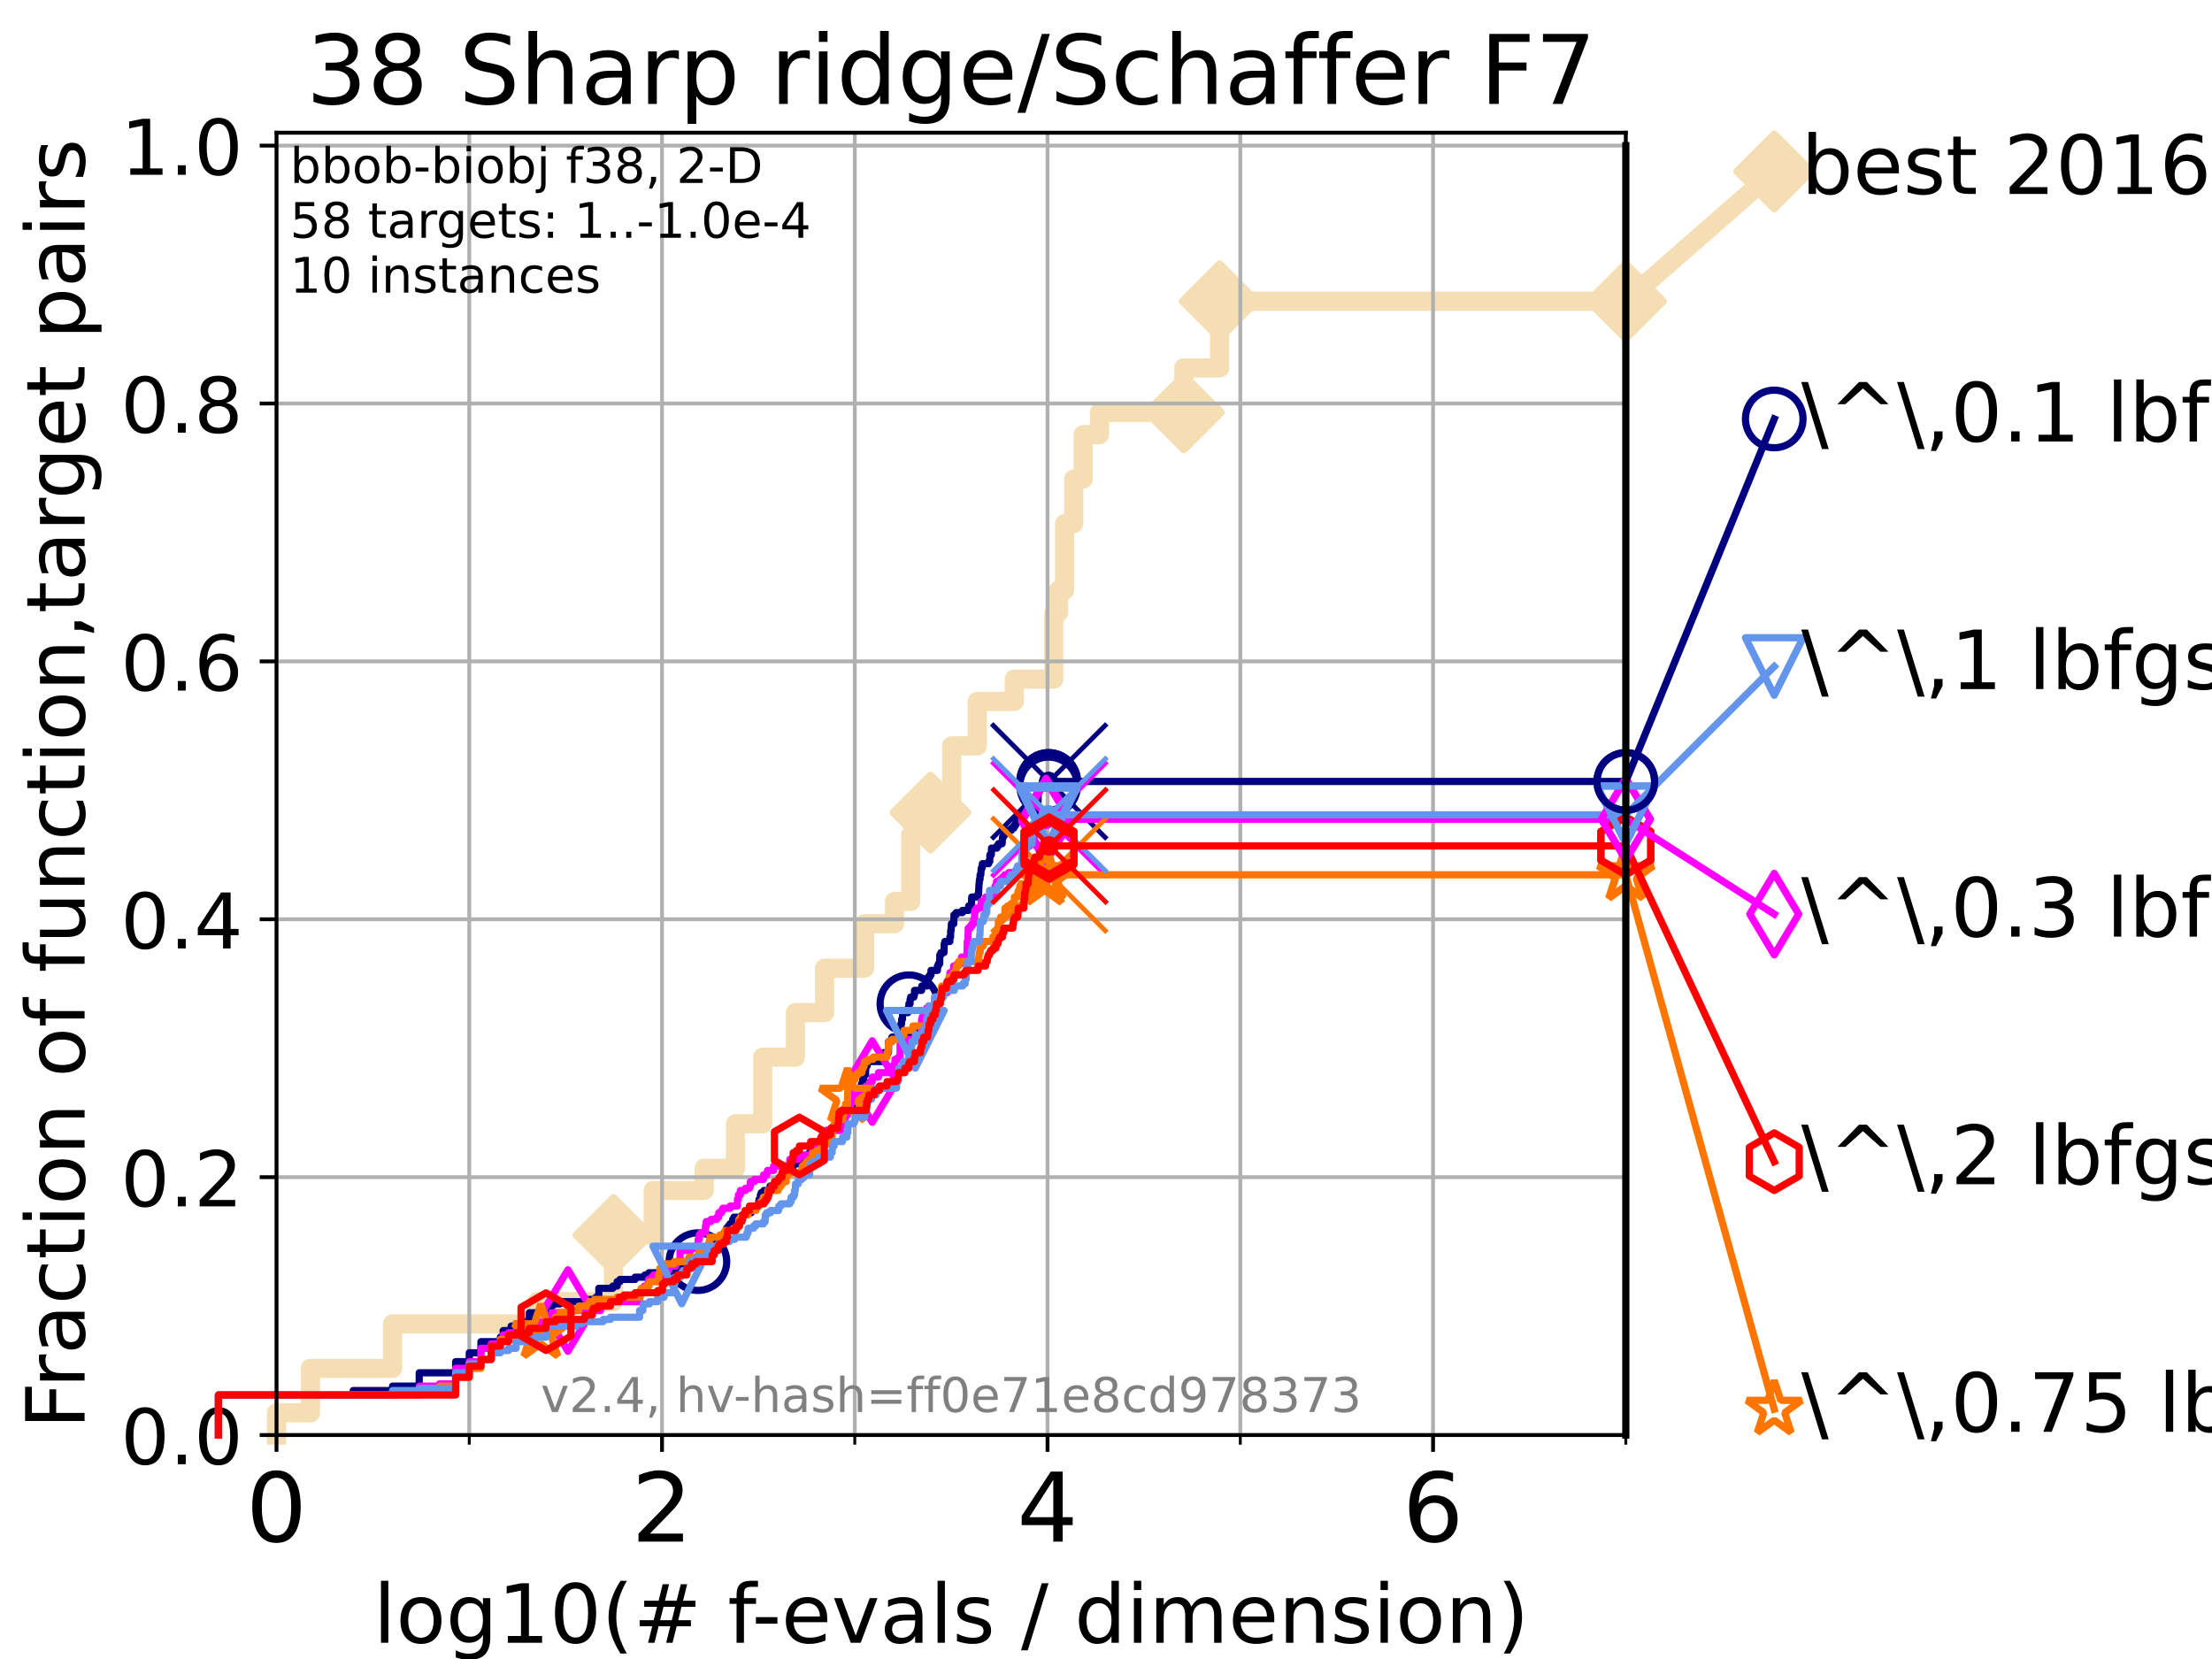 <?xml version="1.0" encoding="utf-8" standalone="no"?>
<!DOCTYPE svg PUBLIC "-//W3C//DTD SVG 1.1//EN"
  "http://www.w3.org/Graphics/SVG/1.1/DTD/svg11.dtd">
<!-- Created with matplotlib (https://matplotlib.org/) -->
<svg height="345.6pt" version="1.1" viewBox="0 0 460.8 345.6" width="460.8pt" xmlns="http://www.w3.org/2000/svg" xmlns:xlink="http://www.w3.org/1999/xlink">
 <defs>
  <style type="text/css">*{stroke-linecap:butt;stroke-linejoin:round;}</style>
 </defs>
 <g id="figure_1">
  <g id="patch_1">
   <path d="M 0 345.6 
L 460.8 345.6 
L 460.8 0 
L 0 0 
z
" style="fill:#ffffff;"/>
  </g>
  <g id="axes_1">
   <g id="patch_2">
    <path d="M 57.6 298.944 
L 338.688 298.944 
L 338.688 27.648 
L 57.6 27.648 
z
" style="fill:#ffffff;"/>
   </g>
   <g id="line2d_1">
    <path d="M 57.6 298.944 
L 57.6 294.313 
L 64.671 294.313 
L 64.671 285.05 
L 81.776 285.05 
L 81.776 275.788 
L 111.897 275.788 
L 111.897 271.157 
L 127.799 271.157 
L 127.799 257.263 
L 136.073 257.263 
L 136.073 248.001 
L 146.697 248.001 
L 146.697 243.37 
L 153.215 243.37 
L 153.215 234.107 
L 158.89 234.107 
L 158.89 220.214 
L 165.697 220.214 
L 165.697 210.951 
L 171.784 210.951 
L 171.784 201.689 
L 180.12 201.689 
L 180.12 192.426 
L 186.344 192.426 
L 186.344 187.795 
L 189.722 187.795 
L 189.722 173.901 
L 193.825 173.901 
L 193.825 169.27 
L 198.252 169.27 
L 198.252 155.377 
L 203.586 155.377 
L 203.586 146.114 
L 211.303 146.114 
L 211.303 141.483 
L 219.527 141.483 
L 219.527 127.589 
L 220.513 127.589 
L 220.513 122.958 
L 221.772 122.958 
L 221.772 109.065 
L 223.683 109.065 
L 223.683 99.802 
L 225.649 99.802 
L 225.649 90.54 
L 229.049 90.54 
L 229.049 85.909 
L 246.615 85.909 
L 246.615 76.646 
L 254.071 76.646 
L 254.071 62.753 
L 338.688 62.753 
" style="fill:none;stroke:#f5deb3;stroke-linecap:square;stroke-width:4;"/>
   </g>
   <g id="line2d_2">
    <defs>
     <path d="M 0 7.778 
L 7.778 0 
L 0 -7.778 
L -7.778 0 
z
" id="mb043e7ef89" style="stroke:#f5deb3;stroke-linejoin:miter;stroke-width:1.5;"/>
    </defs>
    <g>
     <use style="fill:#f5deb3;stroke:#f5deb3;stroke-linejoin:miter;stroke-width:1.5;" x="127.799" xlink:href="#mb043e7ef89" y="257.263"/>
     <use style="fill:#f5deb3;stroke:#f5deb3;stroke-linejoin:miter;stroke-width:1.5;" x="193.825" xlink:href="#mb043e7ef89" y="169.27"/>
     <use style="fill:#f5deb3;stroke:#f5deb3;stroke-linejoin:miter;stroke-width:1.5;" x="246.615" xlink:href="#mb043e7ef89" y="85.909"/>
     <use style="fill:#f5deb3;stroke:#f5deb3;stroke-linejoin:miter;stroke-width:1.5;" x="254.071" xlink:href="#mb043e7ef89" y="62.753"/>
     <use style="fill:#f5deb3;stroke:#f5deb3;stroke-linejoin:miter;stroke-width:1.5;" x="338.688" xlink:href="#mb043e7ef89" y="62.753"/>
    </g>
   </g>
   <g id="line2d_3">
    <path style="fill:none;stroke:#f5deb3;stroke-linecap:square;stroke-width:4;"/>
    <g/>
   </g>
   <g id="line2d_4">
    <path d="M 338.688 62.753 
L 369.608 35.706 
" style="fill:none;stroke:#f5deb3;stroke-linecap:square;stroke-width:4;"/>
    <g>
     <use style="fill:#f5deb3;stroke:#f5deb3;stroke-linejoin:miter;stroke-width:1.5;" x="338.688" xlink:href="#mb043e7ef89" y="62.753"/>
     <use style="fill:#f5deb3;stroke:#f5deb3;stroke-linejoin:miter;stroke-width:1.5;" x="369.608" xlink:href="#mb043e7ef89" y="35.706"/>
    </g>
   </g>
   <g id="matplotlib.axis_1">
    <g id="xtick_1">
     <g id="line2d_5">
      <path clip-path="url(#p50dc8a2616)" d="M 57.6 298.944 
L 57.6 27.648 
" style="fill:none;stroke:#b0b0b0;stroke-linecap:square;stroke-width:0.8;"/>
     </g>
     <g id="line2d_6">
      <defs>
       <path d="M 0 0 
L 0 3.5 
" id="mf3138a90a5" style="stroke:#000000;stroke-width:0.8;"/>
      </defs>
      <g>
       <use style="stroke:#000000;stroke-width:0.8;" x="57.6" xlink:href="#mf3138a90a5" y="298.944"/>
      </g>
     </g>
     <g id="text_1">
      <!-- 0 -->
      <g transform="translate(51.237 321.141)scale(0.2 -0.2)">
       <defs>
        <path d="M 31.781 66.406 
Q 24.172 66.406 20.328 58.906 
Q 16.5 51.422 16.5 36.375 
Q 16.5 21.391 20.328 13.891 
Q 24.172 6.391 31.781 6.391 
Q 39.453 6.391 43.281 13.891 
Q 47.125 21.391 47.125 36.375 
Q 47.125 51.422 43.281 58.906 
Q 39.453 66.406 31.781 66.406 
z
M 31.781 74.219 
Q 44.047 74.219 50.516 64.516 
Q 56.984 54.828 56.984 36.375 
Q 56.984 17.969 50.516 8.266 
Q 44.047 -1.422 31.781 -1.422 
Q 19.531 -1.422 13.062 8.266 
Q 6.594 17.969 6.594 36.375 
Q 6.594 54.828 13.062 64.516 
Q 19.531 74.219 31.781 74.219 
z
" id="DejaVuSans-48"/>
       </defs>
       <use xlink:href="#DejaVuSans-48"/>
      </g>
     </g>
    </g>
    <g id="xtick_2">
     <g id="line2d_7">
      <path clip-path="url(#p50dc8a2616)" d="M 137.911 298.944 
L 137.911 27.648 
" style="fill:none;stroke:#b0b0b0;stroke-linecap:square;stroke-width:0.8;"/>
     </g>
     <g id="line2d_8">
      <g>
       <use style="stroke:#000000;stroke-width:0.8;" x="137.911" xlink:href="#mf3138a90a5" y="298.944"/>
      </g>
     </g>
     <g id="text_2">
      <!-- 2 -->
      <g transform="translate(131.548 321.141)scale(0.2 -0.2)">
       <defs>
        <path d="M 19.188 8.297 
L 53.609 8.297 
L 53.609 0 
L 7.328 0 
L 7.328 8.297 
Q 12.938 14.109 22.625 23.891 
Q 32.328 33.688 34.812 36.531 
Q 39.547 41.844 41.422 45.531 
Q 43.312 49.219 43.312 52.781 
Q 43.312 58.594 39.234 62.25 
Q 35.156 65.922 28.609 65.922 
Q 23.969 65.922 18.812 64.312 
Q 13.672 62.703 7.812 59.422 
L 7.812 69.391 
Q 13.766 71.781 18.938 73 
Q 24.125 74.219 28.422 74.219 
Q 39.75 74.219 46.484 68.547 
Q 53.219 62.891 53.219 53.422 
Q 53.219 48.922 51.531 44.891 
Q 49.859 40.875 45.406 35.406 
Q 44.188 33.984 37.641 27.219 
Q 31.109 20.453 19.188 8.297 
z
" id="DejaVuSans-50"/>
       </defs>
       <use xlink:href="#DejaVuSans-50"/>
      </g>
     </g>
    </g>
    <g id="xtick_3">
     <g id="line2d_9">
      <path clip-path="url(#p50dc8a2616)" d="M 218.222 298.944 
L 218.222 27.648 
" style="fill:none;stroke:#b0b0b0;stroke-linecap:square;stroke-width:0.8;"/>
     </g>
     <g id="line2d_10">
      <g>
       <use style="stroke:#000000;stroke-width:0.8;" x="218.222" xlink:href="#mf3138a90a5" y="298.944"/>
      </g>
     </g>
     <g id="text_3">
      <!-- 4 -->
      <g transform="translate(211.859 321.141)scale(0.2 -0.2)">
       <defs>
        <path d="M 37.797 64.312 
L 12.891 25.391 
L 37.797 25.391 
z
M 35.203 72.906 
L 47.609 72.906 
L 47.609 25.391 
L 58.016 25.391 
L 58.016 17.188 
L 47.609 17.188 
L 47.609 0 
L 37.797 0 
L 37.797 17.188 
L 4.891 17.188 
L 4.891 26.703 
z
" id="DejaVuSans-52"/>
       </defs>
       <use xlink:href="#DejaVuSans-52"/>
      </g>
     </g>
    </g>
    <g id="xtick_4">
     <g id="line2d_11">
      <path clip-path="url(#p50dc8a2616)" d="M 298.533 298.944 
L 298.533 27.648 
" style="fill:none;stroke:#b0b0b0;stroke-linecap:square;stroke-width:0.8;"/>
     </g>
     <g id="line2d_12">
      <g>
       <use style="stroke:#000000;stroke-width:0.8;" x="298.533" xlink:href="#mf3138a90a5" y="298.944"/>
      </g>
     </g>
     <g id="text_4">
      <!-- 6 -->
      <g transform="translate(292.17 321.141)scale(0.2 -0.2)">
       <defs>
        <path d="M 33.016 40.375 
Q 26.375 40.375 22.484 35.828 
Q 18.609 31.297 18.609 23.391 
Q 18.609 15.531 22.484 10.953 
Q 26.375 6.391 33.016 6.391 
Q 39.656 6.391 43.531 10.953 
Q 47.406 15.531 47.406 23.391 
Q 47.406 31.297 43.531 35.828 
Q 39.656 40.375 33.016 40.375 
z
M 52.594 71.297 
L 52.594 62.312 
Q 48.875 64.062 45.094 64.984 
Q 41.312 65.922 37.594 65.922 
Q 27.828 65.922 22.672 59.328 
Q 17.531 52.734 16.797 39.406 
Q 19.672 43.656 24.016 45.922 
Q 28.375 48.188 33.594 48.188 
Q 44.578 48.188 50.953 41.516 
Q 57.328 34.859 57.328 23.391 
Q 57.328 12.156 50.688 5.359 
Q 44.047 -1.422 33.016 -1.422 
Q 20.359 -1.422 13.672 8.266 
Q 6.984 17.969 6.984 36.375 
Q 6.984 53.656 15.188 63.938 
Q 23.391 74.219 37.203 74.219 
Q 40.922 74.219 44.703 73.484 
Q 48.484 72.75 52.594 71.297 
z
" id="DejaVuSans-54"/>
       </defs>
       <use xlink:href="#DejaVuSans-54"/>
      </g>
     </g>
    </g>
    <g id="xtick_5">
     <g id="line2d_13">
      <path clip-path="url(#p50dc8a2616)" d="M 97.755 298.944 
L 97.755 27.648 
" style="fill:none;stroke:#b0b0b0;stroke-linecap:square;stroke-width:0.8;"/>
     </g>
     <g id="line2d_14">
      <defs>
       <path d="M 0 0 
L 0 2 
" id="m9a312e7717" style="stroke:#000000;stroke-width:0.6;"/>
      </defs>
      <g>
       <use style="stroke:#000000;stroke-width:0.6;" x="97.755" xlink:href="#m9a312e7717" y="298.944"/>
      </g>
     </g>
    </g>
    <g id="xtick_6">
     <g id="line2d_15">
      <path clip-path="url(#p50dc8a2616)" d="M 178.066 298.944 
L 178.066 27.648 
" style="fill:none;stroke:#b0b0b0;stroke-linecap:square;stroke-width:0.8;"/>
     </g>
     <g id="line2d_16">
      <g>
       <use style="stroke:#000000;stroke-width:0.6;" x="178.066" xlink:href="#m9a312e7717" y="298.944"/>
      </g>
     </g>
    </g>
    <g id="xtick_7">
     <g id="line2d_17">
      <path clip-path="url(#p50dc8a2616)" d="M 258.377 298.944 
L 258.377 27.648 
" style="fill:none;stroke:#b0b0b0;stroke-linecap:square;stroke-width:0.8;"/>
     </g>
     <g id="line2d_18">
      <g>
       <use style="stroke:#000000;stroke-width:0.6;" x="258.377" xlink:href="#m9a312e7717" y="298.944"/>
      </g>
     </g>
    </g>
    <g id="xtick_8">
     <g id="line2d_19">
      <path clip-path="url(#p50dc8a2616)" d="M 338.688 298.944 
L 338.688 27.648 
" style="fill:none;stroke:#b0b0b0;stroke-linecap:square;stroke-width:0.8;"/>
     </g>
     <g id="line2d_20">
      <g>
       <use style="stroke:#000000;stroke-width:0.6;" x="338.688" xlink:href="#m9a312e7717" y="298.944"/>
      </g>
     </g>
    </g>
    <g id="text_5">
     <!-- log10(# f-evals / dimension) -->
     <g transform="translate(77.764 342.218)scale(0.17 -0.17)">
      <defs>
       <path d="M 9.422 75.984 
L 18.406 75.984 
L 18.406 0 
L 9.422 0 
z
" id="DejaVuSans-108"/>
       <path d="M 30.609 48.391 
Q 23.391 48.391 19.188 42.75 
Q 14.984 37.109 14.984 27.297 
Q 14.984 17.484 19.156 11.844 
Q 23.344 6.203 30.609 6.203 
Q 37.797 6.203 41.984 11.859 
Q 46.188 17.531 46.188 27.297 
Q 46.188 37.016 41.984 42.703 
Q 37.797 48.391 30.609 48.391 
z
M 30.609 56 
Q 42.328 56 49.016 48.375 
Q 55.719 40.766 55.719 27.297 
Q 55.719 13.875 49.016 6.219 
Q 42.328 -1.422 30.609 -1.422 
Q 18.844 -1.422 12.172 6.219 
Q 5.516 13.875 5.516 27.297 
Q 5.516 40.766 12.172 48.375 
Q 18.844 56 30.609 56 
z
" id="DejaVuSans-111"/>
       <path d="M 45.406 27.984 
Q 45.406 37.75 41.375 43.109 
Q 37.359 48.484 30.078 48.484 
Q 22.859 48.484 18.828 43.109 
Q 14.797 37.75 14.797 27.984 
Q 14.797 18.266 18.828 12.891 
Q 22.859 7.516 30.078 7.516 
Q 37.359 7.516 41.375 12.891 
Q 45.406 18.266 45.406 27.984 
z
M 54.391 6.781 
Q 54.391 -7.172 48.188 -13.984 
Q 42 -20.797 29.203 -20.797 
Q 24.469 -20.797 20.266 -20.094 
Q 16.062 -19.391 12.109 -17.922 
L 12.109 -9.188 
Q 16.062 -11.328 19.922 -12.344 
Q 23.781 -13.375 27.781 -13.375 
Q 36.625 -13.375 41.016 -8.766 
Q 45.406 -4.156 45.406 5.172 
L 45.406 9.625 
Q 42.625 4.781 38.281 2.391 
Q 33.938 0 27.875 0 
Q 17.828 0 11.672 7.656 
Q 5.516 15.328 5.516 27.984 
Q 5.516 40.672 11.672 48.328 
Q 17.828 56 27.875 56 
Q 33.938 56 38.281 53.609 
Q 42.625 51.219 45.406 46.391 
L 45.406 54.688 
L 54.391 54.688 
z
" id="DejaVuSans-103"/>
       <path d="M 12.406 8.297 
L 28.516 8.297 
L 28.516 63.922 
L 10.984 60.406 
L 10.984 69.391 
L 28.422 72.906 
L 38.281 72.906 
L 38.281 8.297 
L 54.391 8.297 
L 54.391 0 
L 12.406 0 
z
" id="DejaVuSans-49"/>
       <path d="M 31 75.875 
Q 24.469 64.656 21.281 53.656 
Q 18.109 42.672 18.109 31.391 
Q 18.109 20.125 21.312 9.062 
Q 24.516 -2 31 -13.188 
L 23.188 -13.188 
Q 15.875 -1.703 12.234 9.375 
Q 8.594 20.453 8.594 31.391 
Q 8.594 42.281 12.203 53.312 
Q 15.828 64.359 23.188 75.875 
z
" id="DejaVuSans-40"/>
       <path d="M 51.125 44 
L 36.922 44 
L 32.812 27.688 
L 47.125 27.688 
z
M 43.797 71.781 
L 38.719 51.516 
L 52.984 51.516 
L 58.109 71.781 
L 65.922 71.781 
L 60.891 51.516 
L 76.125 51.516 
L 76.125 44 
L 58.984 44 
L 54.984 27.688 
L 70.516 27.688 
L 70.516 20.219 
L 53.078 20.219 
L 48 0 
L 40.188 0 
L 45.219 20.219 
L 30.906 20.219 
L 25.875 0 
L 18.016 0 
L 23.094 20.219 
L 7.719 20.219 
L 7.719 27.688 
L 24.906 27.688 
L 29 44 
L 13.281 44 
L 13.281 51.516 
L 30.906 51.516 
L 35.891 71.781 
z
" id="DejaVuSans-35"/>
       <path id="DejaVuSans-32"/>
       <path d="M 37.109 75.984 
L 37.109 68.5 
L 28.516 68.5 
Q 23.688 68.5 21.797 66.547 
Q 19.922 64.594 19.922 59.516 
L 19.922 54.688 
L 34.719 54.688 
L 34.719 47.703 
L 19.922 47.703 
L 19.922 0 
L 10.891 0 
L 10.891 47.703 
L 2.297 47.703 
L 2.297 54.688 
L 10.891 54.688 
L 10.891 58.5 
Q 10.891 67.625 15.141 71.797 
Q 19.391 75.984 28.609 75.984 
z
" id="DejaVuSans-102"/>
       <path d="M 4.891 31.391 
L 31.203 31.391 
L 31.203 23.391 
L 4.891 23.391 
z
" id="DejaVuSans-45"/>
       <path d="M 56.203 29.594 
L 56.203 25.203 
L 14.891 25.203 
Q 15.484 15.922 20.484 11.062 
Q 25.484 6.203 34.422 6.203 
Q 39.594 6.203 44.453 7.469 
Q 49.312 8.734 54.109 11.281 
L 54.109 2.781 
Q 49.266 0.734 44.188 -0.344 
Q 39.109 -1.422 33.891 -1.422 
Q 20.797 -1.422 13.156 6.188 
Q 5.516 13.812 5.516 26.812 
Q 5.516 40.234 12.766 48.109 
Q 20.016 56 32.328 56 
Q 43.359 56 49.781 48.891 
Q 56.203 41.797 56.203 29.594 
z
M 47.219 32.234 
Q 47.125 39.594 43.094 43.984 
Q 39.062 48.391 32.422 48.391 
Q 24.906 48.391 20.391 44.141 
Q 15.875 39.891 15.188 32.172 
z
" id="DejaVuSans-101"/>
       <path d="M 2.984 54.688 
L 12.5 54.688 
L 29.594 8.797 
L 46.688 54.688 
L 56.203 54.688 
L 35.688 0 
L 23.484 0 
z
" id="DejaVuSans-118"/>
       <path d="M 34.281 27.484 
Q 23.391 27.484 19.188 25 
Q 14.984 22.516 14.984 16.5 
Q 14.984 11.719 18.141 8.906 
Q 21.297 6.109 26.703 6.109 
Q 34.188 6.109 38.703 11.406 
Q 43.219 16.703 43.219 25.484 
L 43.219 27.484 
z
M 52.203 31.203 
L 52.203 0 
L 43.219 0 
L 43.219 8.297 
Q 40.141 3.328 35.547 0.953 
Q 30.953 -1.422 24.312 -1.422 
Q 15.922 -1.422 10.953 3.297 
Q 6 8.016 6 15.922 
Q 6 25.141 12.172 29.828 
Q 18.359 34.516 30.609 34.516 
L 43.219 34.516 
L 43.219 35.406 
Q 43.219 41.609 39.141 45 
Q 35.062 48.391 27.688 48.391 
Q 23 48.391 18.547 47.266 
Q 14.109 46.141 10.016 43.891 
L 10.016 52.203 
Q 14.938 54.109 19.578 55.047 
Q 24.219 56 28.609 56 
Q 40.484 56 46.344 49.844 
Q 52.203 43.703 52.203 31.203 
z
" id="DejaVuSans-97"/>
       <path d="M 44.281 53.078 
L 44.281 44.578 
Q 40.484 46.531 36.375 47.5 
Q 32.281 48.484 27.875 48.484 
Q 21.188 48.484 17.844 46.438 
Q 14.5 44.391 14.5 40.281 
Q 14.5 37.156 16.891 35.375 
Q 19.281 33.594 26.516 31.984 
L 29.594 31.297 
Q 39.156 29.25 43.188 25.516 
Q 47.219 21.781 47.219 15.094 
Q 47.219 7.469 41.188 3.016 
Q 35.156 -1.422 24.609 -1.422 
Q 20.219 -1.422 15.453 -0.562 
Q 10.688 0.297 5.422 2 
L 5.422 11.281 
Q 10.406 8.688 15.234 7.391 
Q 20.062 6.109 24.812 6.109 
Q 31.156 6.109 34.562 8.281 
Q 37.984 10.453 37.984 14.406 
Q 37.984 18.062 35.516 20.016 
Q 33.062 21.969 24.703 23.781 
L 21.578 24.516 
Q 13.234 26.266 9.516 29.906 
Q 5.812 33.547 5.812 39.891 
Q 5.812 47.609 11.281 51.797 
Q 16.75 56 26.812 56 
Q 31.781 56 36.172 55.266 
Q 40.578 54.547 44.281 53.078 
z
" id="DejaVuSans-115"/>
       <path d="M 25.391 72.906 
L 33.688 72.906 
L 8.297 -9.281 
L 0 -9.281 
z
" id="DejaVuSans-47"/>
       <path d="M 45.406 46.391 
L 45.406 75.984 
L 54.391 75.984 
L 54.391 0 
L 45.406 0 
L 45.406 8.203 
Q 42.578 3.328 38.25 0.953 
Q 33.938 -1.422 27.875 -1.422 
Q 17.969 -1.422 11.734 6.484 
Q 5.516 14.406 5.516 27.297 
Q 5.516 40.188 11.734 48.094 
Q 17.969 56 27.875 56 
Q 33.938 56 38.25 53.625 
Q 42.578 51.266 45.406 46.391 
z
M 14.797 27.297 
Q 14.797 17.391 18.875 11.75 
Q 22.953 6.109 30.078 6.109 
Q 37.203 6.109 41.297 11.75 
Q 45.406 17.391 45.406 27.297 
Q 45.406 37.203 41.297 42.844 
Q 37.203 48.484 30.078 48.484 
Q 22.953 48.484 18.875 42.844 
Q 14.797 37.203 14.797 27.297 
z
" id="DejaVuSans-100"/>
       <path d="M 9.422 54.688 
L 18.406 54.688 
L 18.406 0 
L 9.422 0 
z
M 9.422 75.984 
L 18.406 75.984 
L 18.406 64.594 
L 9.422 64.594 
z
" id="DejaVuSans-105"/>
       <path d="M 52 44.188 
Q 55.375 50.25 60.062 53.125 
Q 64.75 56 71.094 56 
Q 79.641 56 84.281 50.016 
Q 88.922 44.047 88.922 33.016 
L 88.922 0 
L 79.891 0 
L 79.891 32.719 
Q 79.891 40.578 77.094 44.375 
Q 74.312 48.188 68.609 48.188 
Q 61.625 48.188 57.562 43.547 
Q 53.516 38.922 53.516 30.906 
L 53.516 0 
L 44.484 0 
L 44.484 32.719 
Q 44.484 40.625 41.703 44.406 
Q 38.922 48.188 33.109 48.188 
Q 26.219 48.188 22.156 43.531 
Q 18.109 38.875 18.109 30.906 
L 18.109 0 
L 9.078 0 
L 9.078 54.688 
L 18.109 54.688 
L 18.109 46.188 
Q 21.188 51.219 25.484 53.609 
Q 29.781 56 35.688 56 
Q 41.656 56 45.828 52.969 
Q 50 49.953 52 44.188 
z
" id="DejaVuSans-109"/>
       <path d="M 54.891 33.016 
L 54.891 0 
L 45.906 0 
L 45.906 32.719 
Q 45.906 40.484 42.875 44.328 
Q 39.844 48.188 33.797 48.188 
Q 26.516 48.188 22.312 43.547 
Q 18.109 38.922 18.109 30.906 
L 18.109 0 
L 9.078 0 
L 9.078 54.688 
L 18.109 54.688 
L 18.109 46.188 
Q 21.344 51.125 25.703 53.562 
Q 30.078 56 35.797 56 
Q 45.219 56 50.047 50.172 
Q 54.891 44.344 54.891 33.016 
z
" id="DejaVuSans-110"/>
       <path d="M 8.016 75.875 
L 15.828 75.875 
Q 23.141 64.359 26.781 53.312 
Q 30.422 42.281 30.422 31.391 
Q 30.422 20.453 26.781 9.375 
Q 23.141 -1.703 15.828 -13.188 
L 8.016 -13.188 
Q 14.5 -2 17.703 9.062 
Q 20.906 20.125 20.906 31.391 
Q 20.906 42.672 17.703 53.656 
Q 14.5 64.656 8.016 75.875 
z
" id="DejaVuSans-41"/>
      </defs>
      <use xlink:href="#DejaVuSans-108"/>
      <use x="27.783" xlink:href="#DejaVuSans-111"/>
      <use x="88.965" xlink:href="#DejaVuSans-103"/>
      <use x="152.441" xlink:href="#DejaVuSans-49"/>
      <use x="216.064" xlink:href="#DejaVuSans-48"/>
      <use x="279.688" xlink:href="#DejaVuSans-40"/>
      <use x="318.701" xlink:href="#DejaVuSans-35"/>
      <use x="402.49" xlink:href="#DejaVuSans-32"/>
      <use x="434.277" xlink:href="#DejaVuSans-102"/>
      <use x="463.982" xlink:href="#DejaVuSans-45"/>
      <use x="500.066" xlink:href="#DejaVuSans-101"/>
      <use x="561.59" xlink:href="#DejaVuSans-118"/>
      <use x="620.77" xlink:href="#DejaVuSans-97"/>
      <use x="682.049" xlink:href="#DejaVuSans-108"/>
      <use x="709.832" xlink:href="#DejaVuSans-115"/>
      <use x="761.932" xlink:href="#DejaVuSans-32"/>
      <use x="793.719" xlink:href="#DejaVuSans-47"/>
      <use x="827.41" xlink:href="#DejaVuSans-32"/>
      <use x="859.197" xlink:href="#DejaVuSans-100"/>
      <use x="922.674" xlink:href="#DejaVuSans-105"/>
      <use x="950.457" xlink:href="#DejaVuSans-109"/>
      <use x="1047.869" xlink:href="#DejaVuSans-101"/>
      <use x="1109.393" xlink:href="#DejaVuSans-110"/>
      <use x="1172.771" xlink:href="#DejaVuSans-115"/>
      <use x="1224.871" xlink:href="#DejaVuSans-105"/>
      <use x="1252.654" xlink:href="#DejaVuSans-111"/>
      <use x="1313.836" xlink:href="#DejaVuSans-110"/>
      <use x="1377.215" xlink:href="#DejaVuSans-41"/>
     </g>
    </g>
   </g>
   <g id="matplotlib.axis_2">
    <g id="ytick_1">
     <g id="line2d_21">
      <path clip-path="url(#p50dc8a2616)" d="M 57.6 298.944 
L 338.688 298.944 
" style="fill:none;stroke:#b0b0b0;stroke-linecap:square;stroke-width:0.8;"/>
     </g>
     <g id="line2d_22">
      <defs>
       <path d="M 0 0 
L -3.5 0 
" id="m2e43ae6e98" style="stroke:#000000;stroke-width:0.8;"/>
      </defs>
      <g>
       <use style="stroke:#000000;stroke-width:0.8;" x="57.6" xlink:href="#m2e43ae6e98" y="298.944"/>
      </g>
     </g>
     <g id="text_6">
      <!-- 0.0 -->
      <g transform="translate(25.155 305.023)scale(0.16 -0.16)">
       <defs>
        <path d="M 10.688 12.406 
L 21 12.406 
L 21 0 
L 10.688 0 
z
" id="DejaVuSans-46"/>
       </defs>
       <use xlink:href="#DejaVuSans-48"/>
       <use x="63.623" xlink:href="#DejaVuSans-46"/>
       <use x="95.41" xlink:href="#DejaVuSans-48"/>
      </g>
     </g>
    </g>
    <g id="ytick_2">
     <g id="line2d_23">
      <path clip-path="url(#p50dc8a2616)" d="M 57.6 245.222 
L 338.688 245.222 
" style="fill:none;stroke:#b0b0b0;stroke-linecap:square;stroke-width:0.8;"/>
     </g>
     <g id="line2d_24">
      <g>
       <use style="stroke:#000000;stroke-width:0.8;" x="57.6" xlink:href="#m2e43ae6e98" y="245.222"/>
      </g>
     </g>
     <g id="text_7">
      <!-- 0.2 -->
      <g transform="translate(25.155 251.301)scale(0.16 -0.16)">
       <use xlink:href="#DejaVuSans-48"/>
       <use x="63.623" xlink:href="#DejaVuSans-46"/>
       <use x="95.41" xlink:href="#DejaVuSans-50"/>
      </g>
     </g>
    </g>
    <g id="ytick_3">
     <g id="line2d_25">
      <path clip-path="url(#p50dc8a2616)" d="M 57.6 191.5 
L 338.688 191.5 
" style="fill:none;stroke:#b0b0b0;stroke-linecap:square;stroke-width:0.8;"/>
     </g>
     <g id="line2d_26">
      <g>
       <use style="stroke:#000000;stroke-width:0.8;" x="57.6" xlink:href="#m2e43ae6e98" y="191.5"/>
      </g>
     </g>
     <g id="text_8">
      <!-- 0.4 -->
      <g transform="translate(25.155 197.579)scale(0.16 -0.16)">
       <use xlink:href="#DejaVuSans-48"/>
       <use x="63.623" xlink:href="#DejaVuSans-46"/>
       <use x="95.41" xlink:href="#DejaVuSans-52"/>
      </g>
     </g>
    </g>
    <g id="ytick_4">
     <g id="line2d_27">
      <path clip-path="url(#p50dc8a2616)" d="M 57.6 137.778 
L 338.688 137.778 
" style="fill:none;stroke:#b0b0b0;stroke-linecap:square;stroke-width:0.8;"/>
     </g>
     <g id="line2d_28">
      <g>
       <use style="stroke:#000000;stroke-width:0.8;" x="57.6" xlink:href="#m2e43ae6e98" y="137.778"/>
      </g>
     </g>
     <g id="text_9">
      <!-- 0.6 -->
      <g transform="translate(25.155 143.857)scale(0.16 -0.16)">
       <use xlink:href="#DejaVuSans-48"/>
       <use x="63.623" xlink:href="#DejaVuSans-46"/>
       <use x="95.41" xlink:href="#DejaVuSans-54"/>
      </g>
     </g>
    </g>
    <g id="ytick_5">
     <g id="line2d_29">
      <path clip-path="url(#p50dc8a2616)" d="M 57.6 84.056 
L 338.688 84.056 
" style="fill:none;stroke:#b0b0b0;stroke-linecap:square;stroke-width:0.8;"/>
     </g>
     <g id="line2d_30">
      <g>
       <use style="stroke:#000000;stroke-width:0.8;" x="57.6" xlink:href="#m2e43ae6e98" y="84.056"/>
      </g>
     </g>
     <g id="text_10">
      <!-- 0.8 -->
      <g transform="translate(25.155 90.135)scale(0.16 -0.16)">
       <defs>
        <path d="M 31.781 34.625 
Q 24.75 34.625 20.719 30.859 
Q 16.703 27.094 16.703 20.516 
Q 16.703 13.922 20.719 10.156 
Q 24.75 6.391 31.781 6.391 
Q 38.812 6.391 42.859 10.172 
Q 46.922 13.969 46.922 20.516 
Q 46.922 27.094 42.891 30.859 
Q 38.875 34.625 31.781 34.625 
z
M 21.922 38.812 
Q 15.578 40.375 12.031 44.719 
Q 8.5 49.078 8.5 55.328 
Q 8.5 64.062 14.719 69.141 
Q 20.953 74.219 31.781 74.219 
Q 42.672 74.219 48.875 69.141 
Q 55.078 64.062 55.078 55.328 
Q 55.078 49.078 51.531 44.719 
Q 48 40.375 41.703 38.812 
Q 48.828 37.156 52.797 32.312 
Q 56.781 27.484 56.781 20.516 
Q 56.781 9.906 50.312 4.234 
Q 43.844 -1.422 31.781 -1.422 
Q 19.734 -1.422 13.25 4.234 
Q 6.781 9.906 6.781 20.516 
Q 6.781 27.484 10.781 32.312 
Q 14.797 37.156 21.922 38.812 
z
M 18.312 54.391 
Q 18.312 48.734 21.844 45.562 
Q 25.391 42.391 31.781 42.391 
Q 38.141 42.391 41.719 45.562 
Q 45.312 48.734 45.312 54.391 
Q 45.312 60.062 41.719 63.234 
Q 38.141 66.406 31.781 66.406 
Q 25.391 66.406 21.844 63.234 
Q 18.312 60.062 18.312 54.391 
z
" id="DejaVuSans-56"/>
       </defs>
       <use xlink:href="#DejaVuSans-48"/>
       <use x="63.623" xlink:href="#DejaVuSans-46"/>
       <use x="95.41" xlink:href="#DejaVuSans-56"/>
      </g>
     </g>
    </g>
    <g id="ytick_6">
     <g id="line2d_31">
      <path clip-path="url(#p50dc8a2616)" d="M 57.6 30.334 
L 338.688 30.334 
" style="fill:none;stroke:#b0b0b0;stroke-linecap:square;stroke-width:0.8;"/>
     </g>
     <g id="line2d_32">
      <g>
       <use style="stroke:#000000;stroke-width:0.8;" x="57.6" xlink:href="#m2e43ae6e98" y="30.334"/>
      </g>
     </g>
     <g id="text_11">
      <!-- 1.0 -->
      <g transform="translate(25.155 36.413)scale(0.16 -0.16)">
       <use xlink:href="#DejaVuSans-49"/>
       <use x="63.623" xlink:href="#DejaVuSans-46"/>
       <use x="95.41" xlink:href="#DejaVuSans-48"/>
      </g>
     </g>
    </g>
    <g id="text_12">
     <!-- Fraction of function,target pairs -->
     <g transform="translate(17.62 297.681)rotate(-90)scale(0.17 -0.17)">
      <defs>
       <path d="M 9.812 72.906 
L 51.703 72.906 
L 51.703 64.594 
L 19.672 64.594 
L 19.672 43.109 
L 48.578 43.109 
L 48.578 34.812 
L 19.672 34.812 
L 19.672 0 
L 9.812 0 
z
" id="DejaVuSans-70"/>
       <path d="M 41.109 46.297 
Q 39.594 47.172 37.812 47.578 
Q 36.031 48 33.891 48 
Q 26.266 48 22.188 43.047 
Q 18.109 38.094 18.109 28.812 
L 18.109 0 
L 9.078 0 
L 9.078 54.688 
L 18.109 54.688 
L 18.109 46.188 
Q 20.953 51.172 25.484 53.578 
Q 30.031 56 36.531 56 
Q 37.453 56 38.578 55.875 
Q 39.703 55.766 41.062 55.516 
z
" id="DejaVuSans-114"/>
       <path d="M 48.781 52.594 
L 48.781 44.188 
Q 44.969 46.297 41.141 47.344 
Q 37.312 48.391 33.406 48.391 
Q 24.656 48.391 19.812 42.844 
Q 14.984 37.312 14.984 27.297 
Q 14.984 17.281 19.812 11.734 
Q 24.656 6.203 33.406 6.203 
Q 37.312 6.203 41.141 7.25 
Q 44.969 8.297 48.781 10.406 
L 48.781 2.094 
Q 45.016 0.344 40.984 -0.531 
Q 36.969 -1.422 32.422 -1.422 
Q 20.062 -1.422 12.781 6.344 
Q 5.516 14.109 5.516 27.297 
Q 5.516 40.672 12.859 48.328 
Q 20.219 56 33.016 56 
Q 37.156 56 41.109 55.141 
Q 45.062 54.297 48.781 52.594 
z
" id="DejaVuSans-99"/>
       <path d="M 18.312 70.219 
L 18.312 54.688 
L 36.812 54.688 
L 36.812 47.703 
L 18.312 47.703 
L 18.312 18.016 
Q 18.312 11.328 20.141 9.422 
Q 21.969 7.516 27.594 7.516 
L 36.812 7.516 
L 36.812 0 
L 27.594 0 
Q 17.188 0 13.234 3.875 
Q 9.281 7.766 9.281 18.016 
L 9.281 47.703 
L 2.688 47.703 
L 2.688 54.688 
L 9.281 54.688 
L 9.281 70.219 
z
" id="DejaVuSans-116"/>
       <path d="M 8.5 21.578 
L 8.5 54.688 
L 17.484 54.688 
L 17.484 21.922 
Q 17.484 14.156 20.5 10.266 
Q 23.531 6.391 29.594 6.391 
Q 36.859 6.391 41.078 11.031 
Q 45.312 15.672 45.312 23.688 
L 45.312 54.688 
L 54.297 54.688 
L 54.297 0 
L 45.312 0 
L 45.312 8.406 
Q 42.047 3.422 37.719 1 
Q 33.406 -1.422 27.688 -1.422 
Q 18.266 -1.422 13.375 4.438 
Q 8.5 10.297 8.5 21.578 
z
M 31.109 56 
z
" id="DejaVuSans-117"/>
       <path d="M 11.719 12.406 
L 22.016 12.406 
L 22.016 4 
L 14.016 -11.625 
L 7.719 -11.625 
L 11.719 4 
z
" id="DejaVuSans-44"/>
       <path d="M 18.109 8.203 
L 18.109 -20.797 
L 9.078 -20.797 
L 9.078 54.688 
L 18.109 54.688 
L 18.109 46.391 
Q 20.953 51.266 25.266 53.625 
Q 29.594 56 35.594 56 
Q 45.562 56 51.781 48.094 
Q 58.016 40.188 58.016 27.297 
Q 58.016 14.406 51.781 6.484 
Q 45.562 -1.422 35.594 -1.422 
Q 29.594 -1.422 25.266 0.953 
Q 20.953 3.328 18.109 8.203 
z
M 48.688 27.297 
Q 48.688 37.203 44.609 42.844 
Q 40.531 48.484 33.406 48.484 
Q 26.266 48.484 22.188 42.844 
Q 18.109 37.203 18.109 27.297 
Q 18.109 17.391 22.188 11.75 
Q 26.266 6.109 33.406 6.109 
Q 40.531 6.109 44.609 11.75 
Q 48.688 17.391 48.688 27.297 
z
" id="DejaVuSans-112"/>
      </defs>
      <use xlink:href="#DejaVuSans-70"/>
      <use x="50.27" xlink:href="#DejaVuSans-114"/>
      <use x="91.383" xlink:href="#DejaVuSans-97"/>
      <use x="152.662" xlink:href="#DejaVuSans-99"/>
      <use x="207.643" xlink:href="#DejaVuSans-116"/>
      <use x="246.852" xlink:href="#DejaVuSans-105"/>
      <use x="274.635" xlink:href="#DejaVuSans-111"/>
      <use x="335.816" xlink:href="#DejaVuSans-110"/>
      <use x="399.195" xlink:href="#DejaVuSans-32"/>
      <use x="430.982" xlink:href="#DejaVuSans-111"/>
      <use x="492.164" xlink:href="#DejaVuSans-102"/>
      <use x="527.369" xlink:href="#DejaVuSans-32"/>
      <use x="559.156" xlink:href="#DejaVuSans-102"/>
      <use x="594.361" xlink:href="#DejaVuSans-117"/>
      <use x="657.74" xlink:href="#DejaVuSans-110"/>
      <use x="721.119" xlink:href="#DejaVuSans-99"/>
      <use x="776.1" xlink:href="#DejaVuSans-116"/>
      <use x="815.309" xlink:href="#DejaVuSans-105"/>
      <use x="843.092" xlink:href="#DejaVuSans-111"/>
      <use x="904.273" xlink:href="#DejaVuSans-110"/>
      <use x="967.652" xlink:href="#DejaVuSans-44"/>
      <use x="999.439" xlink:href="#DejaVuSans-116"/>
      <use x="1038.648" xlink:href="#DejaVuSans-97"/>
      <use x="1099.928" xlink:href="#DejaVuSans-114"/>
      <use x="1139.291" xlink:href="#DejaVuSans-103"/>
      <use x="1202.768" xlink:href="#DejaVuSans-101"/>
      <use x="1264.291" xlink:href="#DejaVuSans-116"/>
      <use x="1303.5" xlink:href="#DejaVuSans-32"/>
      <use x="1335.287" xlink:href="#DejaVuSans-112"/>
      <use x="1398.764" xlink:href="#DejaVuSans-97"/>
      <use x="1460.043" xlink:href="#DejaVuSans-105"/>
      <use x="1487.826" xlink:href="#DejaVuSans-114"/>
      <use x="1528.939" xlink:href="#DejaVuSans-115"/>
     </g>
    </g>
   </g>
   <g id="line2d_33">
    <defs>
     <path d="M 0 1.5 
C 0.398 1.5 0.779 1.342 1.061 1.061 
C 1.342 0.779 1.5 0.398 1.5 0 
C 1.5 -0.398 1.342 -0.779 1.061 -1.061 
C 0.779 -1.342 0.398 -1.5 0 -1.5 
C -0.398 -1.5 -0.779 -1.342 -1.061 -1.061 
C -1.342 -0.779 -1.5 -0.398 -1.5 0 
C -1.5 0.398 -1.342 0.779 -1.061 1.061 
C -0.779 1.342 -0.398 1.5 0 1.5 
z
" id="mb94f8962ff" style="stroke:#f5deb3;"/>
    </defs>
    <g>
     <use style="fill:#f5deb3;stroke:#f5deb3;" x="254.071" xlink:href="#mb94f8962ff" y="62.753"/>
     <use style="fill:#f5deb3;stroke:#f5deb3;" x="254.071" xlink:href="#mb94f8962ff" y="62.753"/>
    </g>
   </g>
   <g id="line2d_34">
    <defs>
     <path d="M 0 1.5 
C 0.398 1.5 0.779 1.342 1.061 1.061 
C 1.342 0.779 1.5 0.398 1.5 0 
C 1.5 -0.398 1.342 -0.779 1.061 -1.061 
C 0.779 -1.342 0.398 -1.5 0 -1.5 
C -0.398 -1.5 -0.779 -1.342 -1.061 -1.061 
C -1.342 -0.779 -1.5 -0.398 -1.5 0 
C -1.5 0.398 -1.342 0.779 -1.061 1.061 
C -0.779 1.342 -0.398 1.5 0 1.5 
z
" id="m5908f40249" style="stroke:#000080;"/>
    </defs>
    <g>
     <use style="fill:#000080;stroke:#000080;" x="218.452" xlink:href="#m5908f40249" y="162.787"/>
     <use style="fill:#000080;stroke:#000080;" x="218.452" xlink:href="#m5908f40249" y="162.787"/>
    </g>
   </g>
   <g id="line2d_35">
    <path d="M 45.512 298.944 
L 45.512 290.608 
L 73.579 290.608 
L 73.579 289.682 
L 81.776 289.682 
L 81.776 288.755 
L 87.33 288.755 
L 87.33 285.977 
L 94.921 285.977 
L 94.921 283.661 
L 97.755 283.661 
L 97.755 281.809 
L 100.193 281.809 
L 100.193 279.493 
L 104.235 279.493 
L 104.235 278.567 
L 104.826 278.567 
L 104.826 277.177 
L 106.489 277.177 
L 106.489 276.251 
L 107.515 276.251 
L 107.515 275.788 
L 109.402 275.788 
L 109.402 275.325 
L 110.274 275.325 
L 110.274 273.472 
L 112.656 273.472 
L 112.656 273.009 
L 113.735 273.009 
L 113.735 272.083 
L 115.077 272.083 
L 115.077 271.62 
L 116.621 271.62 
L 116.621 271.157 
L 122.148 271.157 
L 122.148 270.694 
L 124.178 270.694 
L 124.178 270.231 
L 124.744 270.231 
L 124.744 268.378 
L 127.643 268.378 
L 127.643 267.915 
L 128.561 267.915 
L 128.561 266.989 
L 129.147 266.989 
L 129.147 266.526 
L 132.303 266.526 
L 132.303 266.062 
L 134.343 266.062 
L 134.343 265.599 
L 135.179 265.599 
L 135.179 265.136 
L 138.845 265.136 
L 138.845 264.673 
L 140.723 264.673 
L 140.723 264.21 
L 142.216 264.21 
L 142.216 263.747 
L 145.04 263.747 
L 145.04 263.284 
L 145.384 263.284 
L 145.384 262.821 
L 146.854 262.821 
L 146.958 260.968 
L 147.419 260.968 
L 147.419 260.042 
L 147.72 260.042 
L 147.72 259.579 
L 148.306 259.579 
L 148.306 259.116 
L 149.15 259.116 
L 149.15 258.189 
L 149.911 258.189 
L 149.911 257.726 
L 150.85 257.726 
L 150.85 256.8 
L 151.341 256.8 
L 151.341 255.874 
L 151.701 255.874 
L 151.701 255.411 
L 152.053 255.411 
L 152.053 254.948 
L 152.625 254.948 
L 152.625 254.021 
L 152.885 254.021 
L 152.885 253.558 
L 154.608 253.558 
L 154.608 253.095 
L 155.168 253.095 
L 155.168 252.632 
L 156.509 252.632 
L 156.509 252.169 
L 156.628 252.169 
L 156.628 251.706 
L 157.557 251.706 
L 157.557 251.243 
L 158.004 251.243 
L 158.113 249.853 
L 158.412 249.853 
L 158.412 248.927 
L 158.573 248.927 
L 158.573 248.464 
L 159.124 248.464 
L 159.124 248.001 
L 160.418 248.001 
L 160.418 247.075 
L 162.152 247.075 
L 162.152 246.148 
L 162.539 246.148 
L 162.539 245.222 
L 162.917 245.222 
L 162.917 244.296 
L 163.709 244.296 
L 163.709 243.833 
L 164.372 243.833 
L 164.372 243.37 
L 164.825 243.37 
L 164.825 242.906 
L 165.303 242.906 
L 165.303 242.443 
L 166.477 242.443 
L 166.477 241.517 
L 168.125 241.517 
L 168.125 241.054 
L 168.582 241.054 
L 168.582 240.128 
L 169.758 240.128 
L 169.758 239.201 
L 170.446 239.201 
L 170.446 238.738 
L 170.741 238.738 
L 170.741 237.812 
L 171.379 237.812 
L 171.379 236.886 
L 171.683 236.886 
L 171.683 236.423 
L 172.191 236.423 
L 172.191 235.496 
L 173.234 235.496 
L 173.234 235.033 
L 174.098 235.033 
L 174.098 234.107 
L 174.262 234.107 
L 174.262 233.644 
L 175.026 233.644 
L 175.026 232.718 
L 176.093 232.718 
L 176.093 231.328 
L 176.258 231.328 
L 176.258 230.865 
L 177.562 230.865 
L 177.562 229.476 
L 177.803 229.476 
L 177.803 229.013 
L 177.97 229.013 
L 177.97 227.623 
L 179.066 227.623 
L 179.066 226.697 
L 179.457 226.697 
L 179.457 225.771 
L 179.705 225.771 
L 179.705 224.845 
L 179.933 224.845 
L 179.933 223.918 
L 180.313 223.918 
L 180.374 222.066 
L 180.64 222.066 
L 180.64 221.14 
L 183.753 221.14 
L 183.753 220.214 
L 184.04 220.214 
L 184.04 219.287 
L 185.085 219.287 
L 185.12 216.972 
L 185.816 216.972 
L 185.816 216.045 
L 186.968 216.045 
L 187.046 214.656 
L 187.675 214.656 
L 187.675 213.267 
L 187.826 213.267 
L 187.826 212.34 
L 187.994 212.34 
L 188.039 210.951 
L 189.14 210.951 
L 189.14 210.025 
L 189.342 210.025 
L 189.342 209.099 
L 189.587 209.099 
L 189.587 208.172 
L 189.704 208.172 
L 189.704 207.709 
L 190.388 207.709 
L 190.388 207.246 
L 190.504 207.246 
L 190.504 206.32 
L 191.99 206.32 
L 192.025 205.394 
L 193.122 205.394 
L 193.122 204.467 
L 193.334 204.467 
L 193.334 203.541 
L 193.704 203.541 
L 193.704 203.078 
L 193.948 203.078 
L 193.948 202.152 
L 195.287 202.152 
L 195.287 201.226 
L 195.484 201.226 
L 195.484 200.762 
L 195.762 200.762 
L 195.781 198.91 
L 196.013 198.91 
L 196.013 198.447 
L 196.646 198.447 
L 196.706 196.594 
L 196.831 196.594 
L 196.831 196.131 
L 197.865 196.131 
L 197.865 195.205 
L 198.021 195.205 
L 198.046 193.816 
L 198.137 193.816 
L 198.198 192.426 
L 198.691 192.426 
L 198.731 190.574 
L 199.178 190.574 
L 199.178 190.111 
L 200.499 190.111 
L 200.499 189.648 
L 201.792 189.648 
L 201.792 188.721 
L 202.375 188.721 
L 202.427 186.869 
L 203.627 186.869 
L 203.627 186.406 
L 203.841 186.406 
L 203.95 184.09 
L 203.985 184.09 
L 204.056 183.164 
L 204.168 183.164 
L 204.168 182.238 
L 204.314 182.238 
L 204.414 180.848 
L 204.59 180.848 
L 204.642 179.922 
L 205.948 179.922 
L 205.948 179.459 
L 206.184 179.459 
L 206.215 178.07 
L 206.51 178.07 
L 206.546 176.68 
L 207.68 176.68 
L 207.68 176.217 
L 208.001 176.217 
L 208.001 175.754 
L 208.767 175.754 
L 208.845 174.365 
L 209.041 174.365 
L 209.041 173.901 
L 209.335 173.901 
L 209.335 173.438 
L 209.454 173.438 
L 209.454 172.975 
L 210.706 172.975 
L 210.706 172.512 
L 211.202 172.512 
L 211.202 172.049 
L 211.506 172.049 
L 211.506 171.586 
L 211.754 171.586 
L 211.754 171.123 
L 212.129 171.123 
L 212.152 169.733 
L 213.561 169.733 
L 213.561 169.27 
L 213.788 169.27 
L 213.788 168.807 
L 214.061 168.807 
L 214.061 168.344 
L 215.394 168.344 
L 215.408 167.418 
L 215.614 167.418 
L 215.614 166.955 
L 216.243 166.955 
L 216.273 165.102 
L 216.481 165.102 
L 216.563 164.176 
L 218.412 164.176 
L 218.452 162.787 
L 338.688 162.787 
L 338.688 162.787 
" style="fill:none;stroke:#000080;stroke-linecap:square;stroke-width:1.5;"/>
   </g>
   <g id="line2d_36">
    <defs>
     <path d="M 0 6 
C 1.591 6 3.117 5.368 4.243 4.243 
C 5.368 3.117 6 1.591 6 0 
C 6 -1.591 5.368 -3.117 4.243 -4.243 
C 3.117 -5.368 1.591 -6 0 -6 
C -1.591 -6 -3.117 -5.368 -4.243 -4.243 
C -5.368 -3.117 -6 -1.591 -6 0 
C -6 1.591 -5.368 3.117 -4.243 4.243 
C -3.117 5.368 -1.591 6 0 6 
z
" id="m87fe674d1d" style="stroke:#000080;stroke-width:1.5;"/>
    </defs>
    <g>
     <use style="fill-opacity:0;stroke:#000080;stroke-width:1.5;" x="145.384" xlink:href="#m87fe674d1d" y="262.821"/>
     <use style="fill-opacity:0;stroke:#000080;stroke-width:1.5;" x="189.342" xlink:href="#m87fe674d1d" y="209.099"/>
     <use style="fill-opacity:0;stroke:#000080;stroke-width:1.5;" x="218.452" xlink:href="#m87fe674d1d" y="163.713"/>
     <use style="fill-opacity:0;stroke:#000080;stroke-width:1.5;" x="218.452" xlink:href="#m87fe674d1d" y="162.787"/>
     <use style="fill-opacity:0;stroke:#000080;stroke-width:1.5;" x="218.452" xlink:href="#m87fe674d1d" y="162.787"/>
     <use style="fill-opacity:0;stroke:#000080;stroke-width:1.5;" x="338.688" xlink:href="#m87fe674d1d" y="162.787"/>
    </g>
   </g>
   <g id="line2d_37">
    <path style="fill:none;stroke:#000080;stroke-linecap:square;stroke-width:1.5;"/>
    <g/>
   </g>
   <g id="line2d_38">
    <path clip-path="url(#p50dc8a2616)" d="M 218.574 162.787 
" style="fill:none;stroke:#000080;stroke-linecap:square;stroke-width:1.5;"/>
    <defs>
     <path d="M -12 12 
L 12 -12 
M -12 -12 
L 12 12 
" id="m657ee2060a" style="stroke:#000080;"/>
    </defs>
    <g clip-path="url(#p50dc8a2616)">
     <use style="fill:#000080;stroke:#000080;" x="218.574" xlink:href="#m657ee2060a" y="162.787"/>
    </g>
   </g>
   <g id="line2d_39">
    <defs>
     <path d="M 0 1.5 
C 0.398 1.5 0.779 1.342 1.061 1.061 
C 1.342 0.779 1.5 0.398 1.5 0 
C 1.5 -0.398 1.342 -0.779 1.061 -1.061 
C 0.779 -1.342 0.398 -1.5 0 -1.5 
C -0.398 -1.5 -0.779 -1.342 -1.061 -1.061 
C -1.342 -0.779 -1.5 -0.398 -1.5 0 
C -1.5 0.398 -1.342 0.779 -1.061 1.061 
C -0.779 1.342 -0.398 1.5 0 1.5 
z
" id="m0bb869a9cd" style="stroke:#ff00ff;"/>
    </defs>
    <g>
     <use style="fill:#ff00ff;stroke:#ff00ff;" x="217.929" xlink:href="#m0bb869a9cd" y="170.66"/>
     <use style="fill:#ff00ff;stroke:#ff00ff;" x="217.929" xlink:href="#m0bb869a9cd" y="170.66"/>
    </g>
   </g>
   <g id="line2d_40">
    <path d="M 45.512 298.944 
L 45.512 290.608 
L 81.776 290.608 
L 81.776 290.145 
L 87.33 290.145 
L 87.33 288.755 
L 91.535 288.755 
L 91.535 288.292 
L 94.921 288.292 
L 94.921 285.05 
L 97.755 285.05 
L 97.755 283.661 
L 100.193 283.661 
L 100.193 280.882 
L 102.331 280.882 
L 102.331 279.956 
L 104.235 279.956 
L 104.235 279.03 
L 104.826 279.03 
L 104.826 278.104 
L 105.952 278.104 
L 105.952 277.64 
L 107.515 277.64 
L 107.515 277.177 
L 108.949 277.177 
L 108.949 276.714 
L 110.274 276.714 
L 110.274 275.788 
L 111.506 275.788 
L 111.506 275.325 
L 113.735 275.325 
L 113.735 274.399 
L 114.751 274.399 
L 114.751 273.935 
L 115.077 273.935 
L 115.077 273.472 
L 118.31 273.472 
L 118.31 273.009 
L 125.111 273.009 
L 125.111 272.083 
L 125.648 272.083 
L 125.648 271.157 
L 133.239 271.157 
L 133.239 269.304 
L 133.91 269.304 
L 133.91 268.841 
L 134.236 268.841 
L 134.236 267.915 
L 135.077 267.915 
L 135.077 266.526 
L 135.78 266.526 
L 135.78 266.062 
L 136.17 266.062 
L 136.17 265.599 
L 138.084 265.599 
L 138.084 265.136 
L 138.845 265.136 
L 138.845 264.673 
L 139.334 264.673 
L 139.334 263.747 
L 140.723 263.747 
L 140.723 263.284 
L 140.944 263.284 
L 140.944 262.821 
L 141.521 262.821 
L 141.521 262.357 
L 141.662 262.357 
L 141.662 260.505 
L 143.903 260.505 
L 143.903 260.042 
L 144.924 260.042 
L 144.924 259.579 
L 145.327 259.579 
L 145.327 259.116 
L 145.441 259.116 
L 145.441 258.189 
L 145.666 258.189 
L 145.666 257.263 
L 145.998 257.263 
L 145.998 256.8 
L 146.906 256.8 
L 146.958 255.411 
L 147.113 255.411 
L 147.113 254.484 
L 148.113 254.484 
L 148.113 254.021 
L 149.332 254.021 
L 149.332 253.558 
L 149.735 253.558 
L 149.735 252.632 
L 150.301 252.632 
L 150.301 252.169 
L 150.557 252.169 
L 150.557 251.706 
L 152.092 251.706 
L 152.092 251.243 
L 153.609 251.243 
L 153.609 249.853 
L 153.82 249.853 
L 153.82 248.927 
L 154.236 248.927 
L 154.236 248.001 
L 155.297 248.001 
L 155.297 247.538 
L 156.145 247.538 
L 156.145 247.075 
L 156.328 247.075 
L 156.328 246.148 
L 157.157 246.148 
L 157.157 245.685 
L 159.046 245.685 
L 159.046 244.759 
L 159.733 244.759 
L 159.733 244.296 
L 159.882 244.296 
L 159.882 243.833 
L 161.146 243.833 
L 161.146 242.906 
L 164.524 242.906 
L 164.524 241.517 
L 166.324 241.517 
L 166.324 241.054 
L 166.713 241.054 
L 166.713 240.591 
L 169.187 240.591 
L 169.274 239.201 
L 169.8 239.201 
L 169.8 238.275 
L 170.283 238.275 
L 170.283 237.812 
L 170.991 237.812 
L 170.991 237.349 
L 171.251 237.349 
L 171.341 235.96 
L 172.216 235.96 
L 172.216 235.496 
L 175.109 235.496 
L 175.109 234.57 
L 175.375 234.57 
L 175.375 233.644 
L 175.995 233.644 
L 176.034 232.718 
L 176.2 232.718 
L 176.2 232.255 
L 176.593 232.255 
L 176.593 231.328 
L 177.098 231.328 
L 177.144 229.939 
L 177.245 229.939 
L 177.245 229.476 
L 177.847 229.476 
L 177.847 228.55 
L 178.767 228.55 
L 178.767 227.623 
L 179.918 227.623 
L 179.918 227.16 
L 180.458 227.16 
L 180.458 226.234 
L 181.275 226.234 
L 181.275 225.308 
L 181.705 225.308 
L 181.705 224.382 
L 183.013 224.382 
L 183.013 223.455 
L 185.855 223.455 
L 185.872 222.066 
L 186.382 222.066 
L 186.447 220.677 
L 187.14 220.677 
L 187.14 220.214 
L 187.494 220.214 
L 187.519 217.435 
L 188.681 217.435 
L 188.681 216.509 
L 191.749 216.509 
L 191.749 215.582 
L 191.888 215.582 
L 191.998 212.34 
L 192.107 212.34 
L 192.107 211.877 
L 192.911 211.877 
L 193 210.025 
L 193.45 210.025 
L 193.45 209.562 
L 194.726 209.562 
L 194.726 207.709 
L 195.953 207.709 
L 195.953 207.246 
L 196.361 207.246 
L 196.361 206.783 
L 197.333 206.783 
L 197.341 205.394 
L 197.763 205.394 
L 197.763 204.467 
L 197.876 204.467 
L 197.895 202.615 
L 198.616 202.615 
L 198.664 201.226 
L 199.426 201.226 
L 199.426 200.762 
L 200.222 200.762 
L 200.303 199.373 
L 201.41 199.373 
L 201.501 196.131 
L 201.619 196.131 
L 201.7 193.353 
L 202.15 193.353 
L 202.15 192.889 
L 202.495 192.889 
L 202.495 192.426 
L 202.855 192.426 
L 202.855 191.5 
L 202.993 191.5 
L 203.056 189.648 
L 203.406 189.648 
L 203.406 189.184 
L 204.291 189.184 
L 204.395 187.795 
L 205.338 187.795 
L 205.338 186.869 
L 206.813 186.869 
L 206.813 186.406 
L 207.296 186.406 
L 207.305 184.553 
L 207.59 184.553 
L 207.59 183.627 
L 208.342 183.627 
L 208.342 183.164 
L 208.845 183.164 
L 208.845 182.701 
L 209.281 182.701 
L 209.281 182.238 
L 210.132 182.238 
L 210.132 181.775 
L 211.578 181.775 
L 211.578 181.311 
L 213.263 181.311 
L 213.287 179.922 
L 213.451 179.922 
L 213.484 176.217 
L 214.556 176.217 
L 214.556 175.754 
L 214.782 175.754 
L 214.788 174.365 
L 215.423 174.365 
L 215.439 172.975 
L 215.605 172.975 
L 215.605 172.512 
L 216.342 172.512 
L 216.342 172.049 
L 217.7 172.049 
L 217.7 171.123 
L 217.929 171.123 
L 217.929 170.66 
L 338.688 170.66 
L 338.688 170.66 
" style="fill:none;stroke:#ff00ff;stroke-linecap:square;stroke-width:1.5;"/>
   </g>
   <g id="line2d_41">
    <defs>
     <path d="M 0 8.485 
L 5.091 0 
L 0 -8.485 
L -5.091 0 
z
" id="mc5e77511ab" style="stroke:#ff00ff;stroke-linejoin:miter;stroke-width:1.5;"/>
    </defs>
    <g>
     <use style="fill-opacity:0;stroke:#ff00ff;stroke-linejoin:miter;stroke-width:1.5;" x="118.31" xlink:href="#mc5e77511ab" y="273.009"/>
     <use style="fill-opacity:0;stroke:#ff00ff;stroke-linejoin:miter;stroke-width:1.5;" x="181.705" xlink:href="#mc5e77511ab" y="225.308"/>
     <use style="fill-opacity:0;stroke:#ff00ff;stroke-linejoin:miter;stroke-width:1.5;" x="217.929" xlink:href="#mc5e77511ab" y="171.123"/>
     <use style="fill-opacity:0;stroke:#ff00ff;stroke-linejoin:miter;stroke-width:1.5;" x="217.929" xlink:href="#mc5e77511ab" y="170.66"/>
     <use style="fill-opacity:0;stroke:#ff00ff;stroke-linejoin:miter;stroke-width:1.5;" x="217.929" xlink:href="#mc5e77511ab" y="170.66"/>
     <use style="fill-opacity:0;stroke:#ff00ff;stroke-linejoin:miter;stroke-width:1.5;" x="338.688" xlink:href="#mc5e77511ab" y="170.66"/>
    </g>
   </g>
   <g id="line2d_42">
    <path style="fill:none;stroke:#ff00ff;stroke-linecap:square;stroke-width:1.5;"/>
    <g/>
   </g>
   <g id="line2d_43">
    <path clip-path="url(#p50dc8a2616)" d="M 218.601 170.66 
" style="fill:none;stroke:#ff00ff;stroke-linecap:square;stroke-width:1.5;"/>
    <defs>
     <path d="M -12 12 
L 12 -12 
M -12 -12 
L 12 12 
" id="m2d94df603b" style="stroke:#ff00ff;"/>
    </defs>
    <g clip-path="url(#p50dc8a2616)">
     <use style="fill:#ff00ff;stroke:#ff00ff;" x="218.601" xlink:href="#m2d94df603b" y="170.66"/>
    </g>
   </g>
   <g id="line2d_44">
    <defs>
     <path d="M 0 1.5 
C 0.398 1.5 0.779 1.342 1.061 1.061 
C 1.342 0.779 1.5 0.398 1.5 0 
C 1.5 -0.398 1.342 -0.779 1.061 -1.061 
C 0.779 -1.342 0.398 -1.5 0 -1.5 
C -0.398 -1.5 -0.779 -1.342 -1.061 -1.061 
C -1.342 -0.779 -1.5 -0.398 -1.5 0 
C -1.5 0.398 -1.342 0.779 -1.061 1.061 
C -0.779 1.342 -0.398 1.5 0 1.5 
z
" id="m5b020e60e7" style="stroke:#ff7500;"/>
    </defs>
    <g>
     <use style="fill:#ff7500;stroke:#ff7500;" x="217.913" xlink:href="#m5b020e60e7" y="182.238"/>
     <use style="fill:#ff7500;stroke:#ff7500;" x="217.913" xlink:href="#m5b020e60e7" y="182.238"/>
    </g>
   </g>
   <g id="line2d_45">
    <path d="M 45.512 298.944 
L 45.512 290.608 
L 87.33 290.608 
L 87.33 289.682 
L 91.535 289.682 
L 91.535 288.755 
L 94.921 288.755 
L 94.921 286.903 
L 97.755 286.903 
L 97.755 285.05 
L 100.193 285.05 
L 100.193 283.198 
L 102.331 283.198 
L 102.331 280.882 
L 104.235 280.882 
L 104.235 279.03 
L 107.515 279.03 
L 107.515 278.567 
L 108.949 278.567 
L 108.949 278.104 
L 112.656 278.104 
L 112.656 277.64 
L 114.751 277.64 
L 114.751 276.714 
L 115.077 276.714 
L 115.077 275.325 
L 115.711 275.325 
L 115.711 274.399 
L 116.621 274.399 
L 116.621 273.472 
L 118.31 273.472 
L 118.31 273.009 
L 120.572 273.009 
L 120.572 272.083 
L 122.782 272.083 
L 122.782 271.157 
L 123.791 271.157 
L 123.791 270.694 
L 128.561 270.694 
L 128.561 270.231 
L 133.353 270.231 
L 133.353 268.841 
L 133.578 268.841 
L 133.578 268.378 
L 134.661 268.378 
L 134.661 267.915 
L 135.179 267.915 
L 135.281 266.989 
L 137.199 266.989 
L 137.199 265.599 
L 137.38 265.599 
L 137.469 264.21 
L 138.426 264.21 
L 138.426 263.284 
L 140.424 263.284 
L 140.424 262.821 
L 143.273 262.821 
L 143.273 262.357 
L 143.528 262.357 
L 143.528 261.894 
L 145.497 261.894 
L 145.497 260.968 
L 145.998 260.968 
L 145.998 260.505 
L 146.958 260.505 
L 146.958 260.042 
L 147.419 260.042 
L 147.419 259.579 
L 147.57 259.579 
L 147.57 259.116 
L 147.72 259.116 
L 147.72 258.653 
L 147.868 258.653 
L 147.868 257.726 
L 149.955 257.726 
L 149.955 257.263 
L 151.056 257.263 
L 151.056 256.337 
L 152.811 256.337 
L 152.811 255.874 
L 153.644 255.874 
L 153.644 255.411 
L 153.82 255.411 
L 153.925 254.021 
L 154.236 254.021 
L 154.236 253.558 
L 154.774 253.558 
L 154.774 253.095 
L 155.836 253.095 
L 155.836 252.169 
L 157.5 252.169 
L 157.5 251.706 
L 157.614 251.706 
L 157.614 251.243 
L 158.141 251.243 
L 158.141 250.779 
L 158.466 250.779 
L 158.466 250.316 
L 158.994 250.316 
L 158.994 249.39 
L 159.907 249.39 
L 159.956 248.001 
L 162.087 248.001 
L 162.087 247.538 
L 162.346 247.538 
L 162.346 247.075 
L 162.687 247.075 
L 162.687 246.611 
L 163.041 246.611 
L 163.041 246.148 
L 163.789 246.148 
L 163.789 245.222 
L 163.907 245.222 
L 163.907 244.759 
L 164.218 244.759 
L 164.218 244.296 
L 166.929 244.296 
L 166.929 243.833 
L 167.109 243.833 
L 167.109 242.906 
L 167.609 242.906 
L 167.609 242.443 
L 167.97 242.443 
L 167.97 241.98 
L 168.657 241.98 
L 168.657 241.517 
L 169.158 241.517 
L 169.158 240.591 
L 169.331 240.591 
L 169.331 240.128 
L 170.078 240.128 
L 170.078 239.665 
L 171.108 239.665 
L 171.108 238.738 
L 171.353 238.738 
L 171.353 238.275 
L 172.542 238.275 
L 172.542 237.349 
L 173.315 237.349 
L 173.372 235.496 
L 173.474 235.496 
L 173.474 234.57 
L 173.978 234.57 
L 173.978 233.644 
L 174.869 233.644 
L 174.869 233.181 
L 175.547 233.181 
L 175.547 232.255 
L 175.718 232.255 
L 175.718 231.328 
L 175.847 231.328 
L 175.847 230.865 
L 176.151 230.865 
L 176.151 229.939 
L 176.536 229.939 
L 176.612 226.697 
L 176.707 226.697 
L 176.707 225.771 
L 177.526 225.771 
L 177.526 224.845 
L 178.136 224.845 
L 178.136 223.918 
L 178.717 223.918 
L 178.717 223.455 
L 179.545 223.455 
L 179.545 222.529 
L 179.855 222.529 
L 179.855 222.066 
L 180.035 222.066 
L 180.035 221.14 
L 180.774 221.14 
L 180.774 220.677 
L 181.874 220.677 
L 181.874 220.214 
L 184.785 220.214 
L 184.785 219.287 
L 184.991 219.287 
L 185.097 217.435 
L 185.137 217.435 
L 185.137 216.972 
L 185.849 216.972 
L 185.849 216.509 
L 187.736 216.509 
L 187.736 215.582 
L 188.307 215.582 
L 188.307 214.656 
L 190.176 214.656 
L 190.176 213.73 
L 193.107 213.73 
L 193.107 213.267 
L 193.722 213.267 
L 193.722 212.34 
L 194.483 212.34 
L 194.483 211.877 
L 194.689 211.877 
L 194.77 208.635 
L 194.817 208.635 
L 194.817 208.172 
L 195.062 208.172 
L 195.062 207.709 
L 196.003 207.709 
L 196.003 206.783 
L 196.162 206.783 
L 196.177 205.394 
L 197.399 205.394 
L 197.405 204.467 
L 197.684 204.467 
L 197.684 203.541 
L 198.637 203.541 
L 198.637 202.615 
L 199.189 202.615 
L 199.189 201.226 
L 199.701 201.226 
L 199.701 200.299 
L 203.869 200.299 
L 203.976 198.447 
L 204.187 198.447 
L 204.275 197.057 
L 204.836 197.057 
L 204.836 196.131 
L 206.691 196.131 
L 206.799 195.205 
L 207.207 195.205 
L 207.207 194.742 
L 207.328 194.742 
L 207.328 194.279 
L 207.574 194.279 
L 207.574 193.816 
L 207.958 193.816 
L 207.988 191.963 
L 208.362 191.963 
L 208.448 191.037 
L 209.313 191.037 
L 209.352 189.184 
L 209.901 189.184 
L 209.901 188.721 
L 210.606 188.721 
L 210.606 188.258 
L 211.305 188.258 
L 211.317 186.869 
L 211.977 186.869 
L 212.007 185.943 
L 212.158 185.943 
L 212.158 185.479 
L 212.454 185.479 
L 212.454 184.553 
L 212.714 184.553 
L 212.714 184.09 
L 214.245 184.09 
L 214.245 183.627 
L 216.062 183.627 
L 216.062 183.164 
L 217.617 183.164 
L 217.617 182.701 
L 217.913 182.701 
L 217.913 182.238 
L 338.688 182.238 
L 338.688 182.238 
" style="fill:none;stroke:#ff7500;stroke-linecap:square;stroke-width:1.5;"/>
   </g>
   <g id="line2d_46">
    <defs>
     <path d="M 0 -6 
L -1.347 -1.854 
L -5.706 -1.854 
L -2.18 0.708 
L -3.527 4.854 
L -0 2.292 
L 3.527 4.854 
L 2.18 0.708 
L 5.706 -1.854 
L 1.347 -1.854 
z
" id="m8075f9f587" style="stroke:#ff7500;stroke-linejoin:bevel;stroke-width:1.5;"/>
    </defs>
    <g>
     <use style="fill-opacity:0;stroke:#ff7500;stroke-linejoin:bevel;stroke-width:1.5;" x="112.656" xlink:href="#m8075f9f587" y="277.64"/>
     <use style="fill-opacity:0;stroke:#ff7500;stroke-linejoin:bevel;stroke-width:1.5;" x="176.536" xlink:href="#m8075f9f587" y="228.55"/>
     <use style="fill-opacity:0;stroke:#ff7500;stroke-linejoin:bevel;stroke-width:1.5;" x="217.617" xlink:href="#m8075f9f587" y="183.164"/>
     <use style="fill-opacity:0;stroke:#ff7500;stroke-linejoin:bevel;stroke-width:1.5;" x="217.913" xlink:href="#m8075f9f587" y="182.238"/>
     <use style="fill-opacity:0;stroke:#ff7500;stroke-linejoin:bevel;stroke-width:1.5;" x="217.913" xlink:href="#m8075f9f587" y="182.238"/>
     <use style="fill-opacity:0;stroke:#ff7500;stroke-linejoin:bevel;stroke-width:1.5;" x="338.688" xlink:href="#m8075f9f587" y="182.238"/>
    </g>
   </g>
   <g id="line2d_47">
    <path style="fill:none;stroke:#ff7500;stroke-linecap:square;stroke-width:1.5;"/>
    <g/>
   </g>
   <g id="line2d_48">
    <path clip-path="url(#p50dc8a2616)" d="M 218.605 182.238 
" style="fill:none;stroke:#ff7500;stroke-linecap:square;stroke-width:1.5;"/>
    <defs>
     <path d="M -12 12 
L 12 -12 
M -12 -12 
L 12 12 
" id="m7f3c6faaf1" style="stroke:#ff7500;"/>
    </defs>
    <g clip-path="url(#p50dc8a2616)">
     <use style="fill:#ff7500;stroke:#ff7500;" x="218.605" xlink:href="#m7f3c6faaf1" y="182.238"/>
    </g>
   </g>
   <g id="line2d_49">
    <defs>
     <path d="M 0 1.5 
C 0.398 1.5 0.779 1.342 1.061 1.061 
C 1.342 0.779 1.5 0.398 1.5 0 
C 1.5 -0.398 1.342 -0.779 1.061 -1.061 
C 0.779 -1.342 0.398 -1.5 0 -1.5 
C -0.398 -1.5 -0.779 -1.342 -1.061 -1.061 
C -1.342 -0.779 -1.5 -0.398 -1.5 0 
C -1.5 0.398 -1.342 0.779 -1.061 1.061 
C -0.779 1.342 -0.398 1.5 0 1.5 
z
" id="m37f72bcad3" style="stroke:#6495ed;"/>
    </defs>
    <g>
     <use style="fill:#6495ed;stroke:#6495ed;" x="218.362" xlink:href="#m37f72bcad3" y="169.733"/>
     <use style="fill:#6495ed;stroke:#6495ed;" x="218.362" xlink:href="#m37f72bcad3" y="169.733"/>
    </g>
   </g>
   <g id="line2d_50">
    <path d="M 45.512 298.944 
L 45.512 290.608 
L 81.776 290.608 
L 81.776 289.682 
L 87.33 289.682 
L 87.33 289.218 
L 94.921 289.218 
L 94.921 285.977 
L 97.755 285.977 
L 97.755 284.124 
L 100.193 284.124 
L 100.193 283.198 
L 102.331 283.198 
L 102.331 281.809 
L 104.235 281.809 
L 104.235 281.345 
L 105.952 281.345 
L 105.952 280.882 
L 107.515 280.882 
L 107.515 279.493 
L 110.274 279.493 
L 110.274 279.03 
L 111.506 279.03 
L 111.506 278.567 
L 113.735 278.567 
L 113.735 276.251 
L 120.094 276.251 
L 120.094 275.788 
L 121.265 275.788 
L 121.265 275.325 
L 125.648 275.325 
L 125.648 274.862 
L 127.165 274.862 
L 127.165 274.399 
L 133.239 274.399 
L 133.239 273.009 
L 133.91 273.009 
L 134.019 271.62 
L 135.281 271.62 
L 135.281 271.157 
L 137.016 271.157 
L 137.016 270.231 
L 138.341 270.231 
L 138.341 269.304 
L 140.272 269.304 
L 140.272 268.841 
L 140.424 268.841 
L 140.499 267.452 
L 140.574 267.452 
L 140.574 266.062 
L 141.802 266.062 
L 141.802 265.599 
L 142.01 265.599 
L 142.01 265.136 
L 142.284 265.136 
L 142.284 264.673 
L 143.015 264.673 
L 143.015 264.21 
L 143.401 264.21 
L 143.401 263.747 
L 143.591 263.747 
L 143.591 262.821 
L 144.511 262.821 
L 144.511 262.357 
L 145.155 262.357 
L 145.155 261.894 
L 147.67 261.894 
L 147.67 261.431 
L 148.113 261.431 
L 148.113 260.505 
L 148.45 260.505 
L 148.45 260.042 
L 148.873 260.042 
L 148.873 259.579 
L 149.647 259.579 
L 149.647 259.116 
L 150.85 259.116 
L 150.85 258.653 
L 151.936 258.653 
L 151.936 258.189 
L 153.069 258.189 
L 153.069 257.726 
L 155.457 257.726 
L 155.457 257.263 
L 155.616 257.263 
L 155.616 256.8 
L 155.836 256.8 
L 155.836 255.874 
L 156.953 255.874 
L 156.953 255.411 
L 157.415 255.411 
L 157.415 254.948 
L 159.046 254.948 
L 159.046 254.484 
L 159.406 254.484 
L 159.406 253.095 
L 159.708 253.095 
L 159.708 252.632 
L 160.514 252.632 
L 160.514 252.169 
L 162.195 252.169 
L 162.239 251.243 
L 162.687 251.243 
L 162.687 250.779 
L 164.524 250.779 
L 164.524 250.316 
L 164.806 250.316 
L 164.806 249.39 
L 165.303 249.39 
L 165.303 248.927 
L 165.519 248.927 
L 165.519 248.001 
L 165.679 248.001 
L 165.732 246.611 
L 166.307 246.611 
L 166.307 245.685 
L 167.06 245.685 
L 167.06 245.222 
L 167.561 245.222 
L 167.561 244.759 
L 168.627 244.759 
L 168.716 243.37 
L 168.776 243.37 
L 168.776 242.443 
L 169.303 242.443 
L 169.303 241.98 
L 170.513 241.98 
L 170.513 241.054 
L 172.979 241.054 
L 172.979 240.128 
L 173.349 240.128 
L 173.429 238.738 
L 173.756 238.738 
L 173.756 237.812 
L 175.497 237.812 
L 175.497 236.886 
L 176.412 236.886 
L 176.412 235.96 
L 176.612 235.96 
L 176.697 234.107 
L 177.856 234.107 
L 177.856 233.644 
L 178.101 233.644 
L 178.101 232.718 
L 180.128 232.718 
L 180.128 231.792 
L 180.374 231.792 
L 180.374 230.865 
L 180.504 230.865 
L 180.504 229.939 
L 180.707 229.939 
L 180.707 229.476 
L 180.834 229.476 
L 180.834 229.013 
L 181.548 229.013 
L 181.548 228.087 
L 182.534 228.087 
L 182.554 226.697 
L 186.757 226.697 
L 186.773 225.308 
L 187.103 225.308 
L 187.134 223.455 
L 187.253 223.455 
L 187.253 222.529 
L 188.053 222.529 
L 188.053 221.603 
L 188.2 221.603 
L 188.2 221.14 
L 189.154 221.14 
L 189.154 220.677 
L 189.365 220.677 
L 189.365 219.75 
L 189.663 219.75 
L 189.663 218.824 
L 189.851 218.824 
L 189.86 217.898 
L 189.97 217.898 
L 189.97 216.972 
L 190.67 216.972 
L 190.737 215.582 
L 192.243 215.582 
L 192.243 214.656 
L 192.825 214.656 
L 192.825 213.73 
L 193 213.73 
L 193.07 212.34 
L 193.148 212.34 
L 193.148 211.877 
L 193.486 211.877 
L 193.565 209.562 
L 194.619 209.562 
L 194.73 207.709 
L 196.529 207.709 
L 196.529 206.783 
L 196.828 206.783 
L 196.828 206.32 
L 198.805 206.32 
L 198.805 205.394 
L 200.557 205.394 
L 200.557 204.931 
L 201.056 204.931 
L 201.056 204.004 
L 201.27 204.004 
L 201.38 202.152 
L 201.407 202.152 
L 201.407 201.226 
L 201.607 201.226 
L 201.607 200.299 
L 202.329 200.299 
L 202.364 197.984 
L 202.493 197.984 
L 202.493 197.521 
L 202.698 197.521 
L 202.698 196.594 
L 202.874 196.594 
L 202.874 196.131 
L 203.993 196.131 
L 204.096 194.742 
L 204.135 194.742 
L 204.244 191.963 
L 204.857 191.963 
L 204.924 190.574 
L 205.367 190.574 
L 205.367 190.111 
L 205.567 190.111 
L 205.577 188.721 
L 205.707 188.721 
L 205.707 188.258 
L 206.104 188.258 
L 206.151 185.479 
L 207.678 185.479 
L 207.678 185.016 
L 207.834 185.016 
L 207.834 184.553 
L 208.429 184.553 
L 208.429 183.627 
L 210.279 183.627 
L 210.325 182.701 
L 210.607 182.701 
L 210.607 182.238 
L 211.529 182.238 
L 211.606 181.311 
L 211.81 181.311 
L 211.81 180.848 
L 211.982 180.848 
L 211.982 180.385 
L 212.825 180.385 
L 212.902 177.606 
L 213.354 177.606 
L 213.354 176.68 
L 214.063 176.68 
L 214.063 176.217 
L 214.179 176.217 
L 214.179 175.754 
L 215.012 175.754 
L 215.04 172.512 
L 215.225 172.512 
L 215.225 171.586 
L 215.89 171.586 
L 215.89 171.123 
L 217.476 171.123 
L 217.476 170.196 
L 218.362 170.196 
L 218.362 169.733 
L 338.688 169.733 
L 338.688 169.733 
" style="fill:none;stroke:#6495ed;stroke-linecap:square;stroke-width:1.5;"/>
   </g>
   <g id="line2d_51">
    <defs>
     <path d="M -0 6 
L 6 -6 
L -6 -6 
z
" id="m55194e69d7" style="stroke:#6495ed;stroke-linejoin:miter;stroke-width:1.5;"/>
    </defs>
    <g>
     <use style="fill-opacity:0;stroke:#6495ed;stroke-linejoin:miter;stroke-width:1.5;" x="142.01" xlink:href="#m55194e69d7" y="265.599"/>
     <use style="fill-opacity:0;stroke:#6495ed;stroke-linejoin:miter;stroke-width:1.5;" x="190.67" xlink:href="#m55194e69d7" y="216.509"/>
     <use style="fill-opacity:0;stroke:#6495ed;stroke-linejoin:miter;stroke-width:1.5;" x="218.362" xlink:href="#m55194e69d7" y="170.196"/>
     <use style="fill-opacity:0;stroke:#6495ed;stroke-linejoin:miter;stroke-width:1.5;" x="218.362" xlink:href="#m55194e69d7" y="169.733"/>
     <use style="fill-opacity:0;stroke:#6495ed;stroke-linejoin:miter;stroke-width:1.5;" x="218.362" xlink:href="#m55194e69d7" y="169.733"/>
     <use style="fill-opacity:0;stroke:#6495ed;stroke-linejoin:miter;stroke-width:1.5;" x="338.688" xlink:href="#m55194e69d7" y="169.733"/>
    </g>
   </g>
   <g id="line2d_52">
    <path style="fill:none;stroke:#6495ed;stroke-linecap:square;stroke-width:1.5;"/>
    <g/>
   </g>
   <g id="line2d_53">
    <path clip-path="url(#p50dc8a2616)" d="M 218.615 169.733 
" style="fill:none;stroke:#6495ed;stroke-linecap:square;stroke-width:1.5;"/>
    <defs>
     <path d="M -12 12 
L 12 -12 
M -12 -12 
L 12 12 
" id="m4d10c1118b" style="stroke:#6495ed;"/>
    </defs>
    <g clip-path="url(#p50dc8a2616)">
     <use style="fill:#6495ed;stroke:#6495ed;" x="218.615" xlink:href="#m4d10c1118b" y="169.733"/>
    </g>
   </g>
   <g id="line2d_54">
    <defs>
     <path d="M 0 1.5 
C 0.398 1.5 0.779 1.342 1.061 1.061 
C 1.342 0.779 1.5 0.398 1.5 0 
C 1.5 -0.398 1.342 -0.779 1.061 -1.061 
C 0.779 -1.342 0.398 -1.5 0 -1.5 
C -0.398 -1.5 -0.779 -1.342 -1.061 -1.061 
C -1.342 -0.779 -1.5 -0.398 -1.5 0 
C -1.5 0.398 -1.342 0.779 -1.061 1.061 
C -0.779 1.342 -0.398 1.5 0 1.5 
z
" id="m91b11acbec" style="stroke:#ff0000;"/>
    </defs>
    <g>
     <use style="fill:#ff0000;stroke:#ff0000;" x="218.537" xlink:href="#m91b11acbec" y="176.217"/>
     <use style="fill:#ff0000;stroke:#ff0000;" x="218.537" xlink:href="#m91b11acbec" y="176.217"/>
    </g>
   </g>
   <g id="line2d_55">
    <path d="M 45.512 298.944 
L 45.512 290.608 
L 94.921 290.608 
L 94.921 286.903 
L 97.755 286.903 
L 97.755 284.587 
L 100.193 284.587 
L 100.193 283.198 
L 102.331 283.198 
L 102.331 280.419 
L 104.235 280.419 
L 104.235 279.493 
L 105.952 279.493 
L 105.952 278.104 
L 107.515 278.104 
L 107.515 277.64 
L 110.274 277.64 
L 110.274 276.714 
L 113.735 276.714 
L 113.735 275.325 
L 115.711 275.325 
L 115.711 274.862 
L 121.712 274.862 
L 121.712 274.399 
L 121.931 274.399 
L 121.931 273.935 
L 123.394 273.935 
L 123.394 273.009 
L 123.594 273.009 
L 123.594 272.546 
L 124.557 272.546 
L 124.557 272.083 
L 127.165 272.083 
L 127.165 271.157 
L 129.002 271.157 
L 129.002 270.231 
L 129.991 270.231 
L 129.991 269.767 
L 132.303 269.767 
L 132.303 269.304 
L 137.016 269.304 
L 137.016 268.841 
L 137.998 268.841 
L 137.998 267.452 
L 138.511 267.452 
L 138.511 266.989 
L 140.348 266.989 
L 140.348 266.526 
L 141.09 266.526 
L 141.09 265.599 
L 143.08 265.599 
L 143.08 264.21 
L 144.026 264.21 
L 144.026 263.284 
L 144.982 263.284 
L 144.982 262.821 
L 148.354 262.821 
L 148.354 261.431 
L 148.78 261.431 
L 148.78 260.505 
L 149.602 260.505 
L 149.602 259.579 
L 149.868 259.579 
L 149.868 259.116 
L 150.766 259.116 
L 150.766 258.653 
L 151.341 258.653 
L 151.341 257.726 
L 151.582 257.726 
L 151.582 256.337 
L 153.323 256.337 
L 153.323 255.411 
L 154.064 255.411 
L 154.064 254.484 
L 154.574 254.484 
L 154.574 254.021 
L 154.708 254.021 
L 154.708 253.095 
L 155.2 253.095 
L 155.2 252.169 
L 156.114 252.169 
L 156.114 251.243 
L 157.921 251.243 
L 157.921 250.779 
L 159.15 250.779 
L 159.15 250.316 
L 159.507 250.316 
L 159.507 249.853 
L 159.833 249.853 
L 159.833 249.39 
L 160.055 249.39 
L 160.055 248.927 
L 160.177 248.927 
L 160.177 248.001 
L 160.704 248.001 
L 160.704 247.075 
L 161.329 247.075 
L 161.329 246.148 
L 162.065 246.148 
L 162.065 245.685 
L 162.346 245.685 
L 162.346 245.222 
L 162.896 245.222 
L 162.896 244.296 
L 163.041 244.296 
L 163.041 243.833 
L 163.828 243.833 
L 163.828 243.37 
L 164.121 243.37 
L 164.121 242.906 
L 164.75 242.906 
L 164.75 241.98 
L 165.157 241.98 
L 165.23 240.128 
L 165.908 240.128 
L 165.908 239.665 
L 166.528 239.665 
L 166.528 238.738 
L 168.88 238.738 
L 168.88 237.812 
L 170.833 237.812 
L 170.833 237.349 
L 171.03 237.349 
L 171.03 236.886 
L 172.069 236.886 
L 172.069 236.423 
L 173.014 236.423 
L 173.073 235.033 
L 174.531 235.033 
L 174.531 234.107 
L 174.659 234.107 
L 174.722 232.718 
L 174.806 232.718 
L 174.806 231.792 
L 175.212 231.792 
L 175.212 231.328 
L 180.466 231.328 
L 180.466 230.402 
L 180.594 230.402 
L 180.594 229.476 
L 180.73 229.476 
L 180.73 229.013 
L 180.997 229.013 
L 180.997 228.087 
L 182.124 228.087 
L 182.124 227.16 
L 183.203 227.16 
L 183.203 226.234 
L 184.785 226.234 
L 184.785 225.308 
L 186.784 225.308 
L 186.784 224.845 
L 187.077 224.845 
L 187.124 223.455 
L 188.5 223.455 
L 188.5 222.529 
L 189.315 222.529 
L 189.315 221.603 
L 189.506 221.603 
L 189.506 221.14 
L 190.491 221.14 
L 190.491 220.214 
L 190.623 220.214 
L 190.623 219.287 
L 191.741 219.287 
L 191.741 218.361 
L 191.919 218.361 
L 191.919 217.898 
L 192.045 217.898 
L 192.045 216.972 
L 192.428 216.972 
L 192.428 216.045 
L 193.257 216.045 
L 193.356 214.656 
L 193.471 214.656 
L 193.558 213.267 
L 193.867 213.267 
L 193.867 212.34 
L 194.34 212.34 
L 194.34 211.414 
L 194.847 211.414 
L 194.847 210.488 
L 195.042 210.488 
L 195.072 209.099 
L 195.9 209.099 
L 195.9 208.172 
L 196.087 208.172 
L 196.087 207.246 
L 196.199 207.246 
L 196.266 205.857 
L 197.173 205.857 
L 197.28 204.467 
L 198.283 204.467 
L 198.283 204.004 
L 198.731 204.004 
L 198.731 203.078 
L 200.843 203.078 
L 200.843 202.615 
L 201.203 202.615 
L 201.203 202.152 
L 203.745 202.152 
L 203.745 201.226 
L 205.327 201.226 
L 205.333 200.299 
L 205.66 200.299 
L 205.735 199.373 
L 205.863 199.373 
L 205.863 198.91 
L 206.149 198.91 
L 206.149 198.447 
L 206.374 198.447 
L 206.374 197.984 
L 206.88 197.984 
L 206.88 197.521 
L 207.473 197.521 
L 207.473 196.594 
L 207.906 196.594 
L 208.002 195.668 
L 208.231 195.668 
L 208.231 195.205 
L 208.839 195.205 
L 208.839 194.279 
L 209.11 194.279 
L 209.11 193.353 
L 210.994 193.353 
L 210.994 192.426 
L 211.129 192.426 
L 211.129 191.5 
L 211.391 191.5 
L 211.391 191.037 
L 212.03 191.037 
L 212.123 189.184 
L 213.291 189.184 
L 213.298 187.332 
L 213.447 187.332 
L 213.447 185.943 
L 213.582 185.943 
L 213.691 185.016 
L 213.738 185.016 
L 213.738 184.09 
L 214.169 184.09 
L 214.28 182.238 
L 214.365 182.238 
L 214.412 180.848 
L 214.7 180.848 
L 214.7 180.385 
L 215.162 180.385 
L 215.162 179.922 
L 215.438 179.922 
L 215.438 178.996 
L 215.631 178.996 
L 215.631 178.533 
L 216.572 178.533 
L 216.572 177.606 
L 216.896 177.606 
L 216.896 177.143 
L 218.537 177.143 
L 218.537 176.217 
L 338.688 176.217 
L 338.688 176.217 
" style="fill:none;stroke:#ff0000;stroke-linecap:square;stroke-width:1.5;"/>
   </g>
   <g id="line2d_56">
    <defs>
     <path d="M 0 -6 
L -5.196 -3 
L -5.196 3 
L -0 6 
L 5.196 3 
L 5.196 -3 
z
" id="mba6d5b7c56" style="stroke:#ff0000;stroke-linejoin:miter;stroke-width:1.5;"/>
    </defs>
    <g>
     <use style="fill-opacity:0;stroke:#ff0000;stroke-linejoin:miter;stroke-width:1.5;" x="113.735" xlink:href="#mba6d5b7c56" y="275.325"/>
     <use style="fill-opacity:0;stroke:#ff0000;stroke-linejoin:miter;stroke-width:1.5;" x="166.528" xlink:href="#mba6d5b7c56" y="238.738"/>
     <use style="fill-opacity:0;stroke:#ff0000;stroke-linejoin:miter;stroke-width:1.5;" x="218.537" xlink:href="#mba6d5b7c56" y="177.143"/>
     <use style="fill-opacity:0;stroke:#ff0000;stroke-linejoin:miter;stroke-width:1.5;" x="218.537" xlink:href="#mba6d5b7c56" y="176.217"/>
     <use style="fill-opacity:0;stroke:#ff0000;stroke-linejoin:miter;stroke-width:1.5;" x="218.537" xlink:href="#mba6d5b7c56" y="176.217"/>
     <use style="fill-opacity:0;stroke:#ff0000;stroke-linejoin:miter;stroke-width:1.5;" x="338.688" xlink:href="#mba6d5b7c56" y="176.217"/>
    </g>
   </g>
   <g id="line2d_57">
    <path style="fill:none;stroke:#ff0000;stroke-linecap:square;stroke-width:1.5;"/>
    <g/>
   </g>
   <g id="line2d_58">
    <path clip-path="url(#p50dc8a2616)" d="M 218.647 176.217 
" style="fill:none;stroke:#ff0000;stroke-linecap:square;stroke-width:1.5;"/>
    <defs>
     <path d="M -12 12 
L 12 -12 
M -12 -12 
L 12 12 
" id="m5ed4a55230" style="stroke:#ff0000;"/>
    </defs>
    <g clip-path="url(#p50dc8a2616)">
     <use style="fill:#ff0000;stroke:#ff0000;" x="218.647" xlink:href="#m5ed4a55230" y="176.217"/>
    </g>
   </g>
   <g id="line2d_59">
    <path d="M 338.688 182.238 
L 369.608 293.572 
" style="fill:none;stroke:#ff7500;stroke-linecap:square;stroke-width:1.5;"/>
    <g>
     <use style="fill-opacity:0;stroke:#ff7500;stroke-linejoin:bevel;stroke-width:1.5;" x="338.688" xlink:href="#m8075f9f587" y="182.238"/>
     <use style="fill-opacity:0;stroke:#ff7500;stroke-linejoin:bevel;stroke-width:1.5;" x="369.608" xlink:href="#m8075f9f587" y="293.572"/>
    </g>
   </g>
   <g id="line2d_60">
    <path d="M 338.688 176.217 
L 369.608 241.999 
" style="fill:none;stroke:#ff0000;stroke-linecap:square;stroke-width:1.5;"/>
    <g>
     <use style="fill-opacity:0;stroke:#ff0000;stroke-linejoin:miter;stroke-width:1.5;" x="338.688" xlink:href="#mba6d5b7c56" y="176.217"/>
     <use style="fill-opacity:0;stroke:#ff0000;stroke-linejoin:miter;stroke-width:1.5;" x="369.608" xlink:href="#mba6d5b7c56" y="241.999"/>
    </g>
   </g>
   <g id="line2d_61">
    <path d="M 338.688 170.66 
L 369.608 190.426 
" style="fill:none;stroke:#ff00ff;stroke-linecap:square;stroke-width:1.5;"/>
    <g>
     <use style="fill-opacity:0;stroke:#ff00ff;stroke-linejoin:miter;stroke-width:1.5;" x="338.688" xlink:href="#mc5e77511ab" y="170.66"/>
     <use style="fill-opacity:0;stroke:#ff00ff;stroke-linejoin:miter;stroke-width:1.5;" x="369.608" xlink:href="#mc5e77511ab" y="190.426"/>
    </g>
   </g>
   <g id="line2d_62">
    <path d="M 338.688 169.733 
L 369.608 138.852 
" style="fill:none;stroke:#6495ed;stroke-linecap:square;stroke-width:1.5;"/>
    <g>
     <use style="fill-opacity:0;stroke:#6495ed;stroke-linejoin:miter;stroke-width:1.5;" x="338.688" xlink:href="#m55194e69d7" y="169.733"/>
     <use style="fill-opacity:0;stroke:#6495ed;stroke-linejoin:miter;stroke-width:1.5;" x="369.608" xlink:href="#m55194e69d7" y="138.852"/>
    </g>
   </g>
   <g id="line2d_63">
    <path d="M 338.688 162.787 
L 369.608 87.279 
" style="fill:none;stroke:#000080;stroke-linecap:square;stroke-width:1.5;"/>
    <g>
     <use style="fill-opacity:0;stroke:#000080;stroke-width:1.5;" x="338.688" xlink:href="#m87fe674d1d" y="162.787"/>
     <use style="fill-opacity:0;stroke:#000080;stroke-width:1.5;" x="369.608" xlink:href="#m87fe674d1d" y="87.279"/>
    </g>
   </g>
   <g id="line2d_64">
    <path d="M 338.688 298.944 
L 338.688 30.334 
" style="fill:none;stroke:#000000;stroke-linecap:square;stroke-width:1.5;"/>
   </g>
   <g id="patch_3">
    <path d="M 57.6 298.944 
L 57.6 27.648 
" style="fill:none;stroke:#000000;stroke-linecap:square;stroke-linejoin:miter;stroke-width:0.8;"/>
   </g>
   <g id="patch_4">
    <path d="M 338.688 298.944 
L 338.688 27.648 
" style="fill:none;stroke:#000000;stroke-linecap:square;stroke-linejoin:miter;stroke-width:0.8;"/>
   </g>
   <g id="patch_5">
    <path d="M 57.6 298.944 
L 338.688 298.944 
" style="fill:none;stroke:#000000;stroke-linecap:square;stroke-linejoin:miter;stroke-width:0.8;"/>
   </g>
   <g id="patch_6">
    <path d="M 57.6 27.648 
L 338.688 27.648 
" style="fill:none;stroke:#000000;stroke-linecap:square;stroke-linejoin:miter;stroke-width:0.8;"/>
   </g>
   <g id="text_13">
    <!-- \^\,0.75 lbf -->
    <g transform="translate(375.229 298.263)scale(0.17 -0.17)">
     <defs>
      <path d="M 8.297 72.906 
L 33.688 -9.281 
L 25.391 -9.281 
L 0 72.906 
z
" id="DejaVuSans-92"/>
      <path d="M 46.688 72.906 
L 73.188 45.703 
L 63.375 45.703 
L 41.891 64.984 
L 20.406 45.703 
L 10.594 45.703 
L 37.109 72.906 
z
" id="DejaVuSans-94"/>
      <path d="M 8.203 72.906 
L 55.078 72.906 
L 55.078 68.703 
L 28.609 0 
L 18.312 0 
L 43.219 64.594 
L 8.203 64.594 
z
" id="DejaVuSans-55"/>
      <path d="M 10.797 72.906 
L 49.516 72.906 
L 49.516 64.594 
L 19.828 64.594 
L 19.828 46.734 
Q 21.969 47.469 24.109 47.828 
Q 26.266 48.188 28.422 48.188 
Q 40.625 48.188 47.75 41.5 
Q 54.891 34.812 54.891 23.391 
Q 54.891 11.625 47.562 5.094 
Q 40.234 -1.422 26.906 -1.422 
Q 22.312 -1.422 17.547 -0.641 
Q 12.797 0.141 7.719 1.703 
L 7.719 11.625 
Q 12.109 9.234 16.797 8.062 
Q 21.484 6.891 26.703 6.891 
Q 35.156 6.891 40.078 11.328 
Q 45.016 15.766 45.016 23.391 
Q 45.016 31 40.078 35.438 
Q 35.156 39.891 26.703 39.891 
Q 22.75 39.891 18.812 39.016 
Q 14.891 38.141 10.797 36.281 
z
" id="DejaVuSans-53"/>
      <path d="M 48.688 27.297 
Q 48.688 37.203 44.609 42.844 
Q 40.531 48.484 33.406 48.484 
Q 26.266 48.484 22.188 42.844 
Q 18.109 37.203 18.109 27.297 
Q 18.109 17.391 22.188 11.75 
Q 26.266 6.109 33.406 6.109 
Q 40.531 6.109 44.609 11.75 
Q 48.688 17.391 48.688 27.297 
z
M 18.109 46.391 
Q 20.953 51.266 25.266 53.625 
Q 29.594 56 35.594 56 
Q 45.562 56 51.781 48.094 
Q 58.016 40.188 58.016 27.297 
Q 58.016 14.406 51.781 6.484 
Q 45.562 -1.422 35.594 -1.422 
Q 29.594 -1.422 25.266 0.953 
Q 20.953 3.328 18.109 8.203 
L 18.109 0 
L 9.078 0 
L 9.078 75.984 
L 18.109 75.984 
z
" id="DejaVuSans-98"/>
     </defs>
     <use xlink:href="#DejaVuSans-92"/>
     <use x="33.691" xlink:href="#DejaVuSans-94"/>
     <use x="117.48" xlink:href="#DejaVuSans-92"/>
     <use x="151.172" xlink:href="#DejaVuSans-44"/>
     <use x="182.959" xlink:href="#DejaVuSans-48"/>
     <use x="246.582" xlink:href="#DejaVuSans-46"/>
     <use x="278.369" xlink:href="#DejaVuSans-55"/>
     <use x="341.992" xlink:href="#DejaVuSans-53"/>
     <use x="405.615" xlink:href="#DejaVuSans-32"/>
     <use x="437.402" xlink:href="#DejaVuSans-108"/>
     <use x="465.186" xlink:href="#DejaVuSans-98"/>
     <use x="528.662" xlink:href="#DejaVuSans-102"/>
    </g>
   </g>
   <g id="text_14">
    <!-- \^\,2 lbfgs -->
    <g transform="translate(375.229 246.69)scale(0.17 -0.17)">
     <use xlink:href="#DejaVuSans-92"/>
     <use x="33.691" xlink:href="#DejaVuSans-94"/>
     <use x="117.48" xlink:href="#DejaVuSans-92"/>
     <use x="151.172" xlink:href="#DejaVuSans-44"/>
     <use x="182.959" xlink:href="#DejaVuSans-50"/>
     <use x="246.582" xlink:href="#DejaVuSans-32"/>
     <use x="278.369" xlink:href="#DejaVuSans-108"/>
     <use x="306.152" xlink:href="#DejaVuSans-98"/>
     <use x="369.629" xlink:href="#DejaVuSans-102"/>
     <use x="404.834" xlink:href="#DejaVuSans-103"/>
     <use x="468.311" xlink:href="#DejaVuSans-115"/>
    </g>
   </g>
   <g id="text_15">
    <!-- \^\,0.3 lbfg -->
    <g transform="translate(375.229 195.117)scale(0.17 -0.17)">
     <defs>
      <path d="M 40.578 39.312 
Q 47.656 37.797 51.625 33 
Q 55.609 28.219 55.609 21.188 
Q 55.609 10.406 48.188 4.484 
Q 40.766 -1.422 27.094 -1.422 
Q 22.516 -1.422 17.656 -0.516 
Q 12.797 0.391 7.625 2.203 
L 7.625 11.719 
Q 11.719 9.328 16.594 8.109 
Q 21.484 6.891 26.812 6.891 
Q 36.078 6.891 40.938 10.547 
Q 45.797 14.203 45.797 21.188 
Q 45.797 27.641 41.281 31.266 
Q 36.766 34.906 28.719 34.906 
L 20.219 34.906 
L 20.219 43.016 
L 29.109 43.016 
Q 36.375 43.016 40.234 45.922 
Q 44.094 48.828 44.094 54.297 
Q 44.094 59.906 40.109 62.906 
Q 36.141 65.922 28.719 65.922 
Q 24.656 65.922 20.016 65.031 
Q 15.375 64.156 9.812 62.312 
L 9.812 71.094 
Q 15.438 72.656 20.344 73.438 
Q 25.25 74.219 29.594 74.219 
Q 40.828 74.219 47.359 69.109 
Q 53.906 64.016 53.906 55.328 
Q 53.906 49.266 50.438 45.094 
Q 46.969 40.922 40.578 39.312 
z
" id="DejaVuSans-51"/>
     </defs>
     <use xlink:href="#DejaVuSans-92"/>
     <use x="33.691" xlink:href="#DejaVuSans-94"/>
     <use x="117.48" xlink:href="#DejaVuSans-92"/>
     <use x="151.172" xlink:href="#DejaVuSans-44"/>
     <use x="182.959" xlink:href="#DejaVuSans-48"/>
     <use x="246.582" xlink:href="#DejaVuSans-46"/>
     <use x="278.369" xlink:href="#DejaVuSans-51"/>
     <use x="341.992" xlink:href="#DejaVuSans-32"/>
     <use x="373.779" xlink:href="#DejaVuSans-108"/>
     <use x="401.562" xlink:href="#DejaVuSans-98"/>
     <use x="465.039" xlink:href="#DejaVuSans-102"/>
     <use x="500.244" xlink:href="#DejaVuSans-103"/>
    </g>
   </g>
   <g id="text_16">
    <!-- \^\,1 lbfgs -->
    <g transform="translate(375.229 143.543)scale(0.17 -0.17)">
     <use xlink:href="#DejaVuSans-92"/>
     <use x="33.691" xlink:href="#DejaVuSans-94"/>
     <use x="117.48" xlink:href="#DejaVuSans-92"/>
     <use x="151.172" xlink:href="#DejaVuSans-44"/>
     <use x="182.959" xlink:href="#DejaVuSans-49"/>
     <use x="246.582" xlink:href="#DejaVuSans-32"/>
     <use x="278.369" xlink:href="#DejaVuSans-108"/>
     <use x="306.152" xlink:href="#DejaVuSans-98"/>
     <use x="369.629" xlink:href="#DejaVuSans-102"/>
     <use x="404.834" xlink:href="#DejaVuSans-103"/>
     <use x="468.311" xlink:href="#DejaVuSans-115"/>
    </g>
   </g>
   <g id="text_17">
    <!-- \^\,0.1 lbfg -->
    <g transform="translate(375.229 91.97)scale(0.17 -0.17)">
     <use xlink:href="#DejaVuSans-92"/>
     <use x="33.691" xlink:href="#DejaVuSans-94"/>
     <use x="117.48" xlink:href="#DejaVuSans-92"/>
     <use x="151.172" xlink:href="#DejaVuSans-44"/>
     <use x="182.959" xlink:href="#DejaVuSans-48"/>
     <use x="246.582" xlink:href="#DejaVuSans-46"/>
     <use x="278.369" xlink:href="#DejaVuSans-49"/>
     <use x="341.992" xlink:href="#DejaVuSans-32"/>
     <use x="373.779" xlink:href="#DejaVuSans-108"/>
     <use x="401.562" xlink:href="#DejaVuSans-98"/>
     <use x="465.039" xlink:href="#DejaVuSans-102"/>
     <use x="500.244" xlink:href="#DejaVuSans-103"/>
    </g>
   </g>
   <g id="text_18">
    <!-- best 2016 -->
    <g transform="translate(375.229 40.397)scale(0.17 -0.17)">
     <use xlink:href="#DejaVuSans-98"/>
     <use x="63.477" xlink:href="#DejaVuSans-101"/>
     <use x="125" xlink:href="#DejaVuSans-115"/>
     <use x="177.1" xlink:href="#DejaVuSans-116"/>
     <use x="216.309" xlink:href="#DejaVuSans-32"/>
     <use x="248.096" xlink:href="#DejaVuSans-50"/>
     <use x="311.719" xlink:href="#DejaVuSans-48"/>
     <use x="375.342" xlink:href="#DejaVuSans-49"/>
     <use x="438.965" xlink:href="#DejaVuSans-54"/>
    </g>
   </g>
   <g id="text_19">
    <!-- bbob-biobj f38, 2-D -->
    <g transform="translate(60.411 38.111)scale(0.102 -0.102)">
     <defs>
      <path d="M 9.422 54.688 
L 18.406 54.688 
L 18.406 -0.984 
Q 18.406 -11.422 14.422 -16.109 
Q 10.453 -20.797 1.609 -20.797 
L -1.812 -20.797 
L -1.812 -13.188 
L 0.594 -13.188 
Q 5.719 -13.188 7.562 -10.812 
Q 9.422 -8.453 9.422 -0.984 
z
M 9.422 75.984 
L 18.406 75.984 
L 18.406 64.594 
L 9.422 64.594 
z
" id="DejaVuSans-106"/>
      <path d="M 19.672 64.797 
L 19.672 8.109 
L 31.594 8.109 
Q 46.688 8.109 53.688 14.938 
Q 60.688 21.781 60.688 36.531 
Q 60.688 51.172 53.688 57.984 
Q 46.688 64.797 31.594 64.797 
z
M 9.812 72.906 
L 30.078 72.906 
Q 51.266 72.906 61.172 64.094 
Q 71.094 55.281 71.094 36.531 
Q 71.094 17.672 61.125 8.828 
Q 51.172 0 30.078 0 
L 9.812 0 
z
" id="DejaVuSans-68"/>
     </defs>
     <use xlink:href="#DejaVuSans-98"/>
     <use x="63.477" xlink:href="#DejaVuSans-98"/>
     <use x="126.953" xlink:href="#DejaVuSans-111"/>
     <use x="188.135" xlink:href="#DejaVuSans-98"/>
     <use x="251.611" xlink:href="#DejaVuSans-45"/>
     <use x="287.695" xlink:href="#DejaVuSans-98"/>
     <use x="351.172" xlink:href="#DejaVuSans-105"/>
     <use x="378.955" xlink:href="#DejaVuSans-111"/>
     <use x="440.137" xlink:href="#DejaVuSans-98"/>
     <use x="503.613" xlink:href="#DejaVuSans-106"/>
     <use x="531.396" xlink:href="#DejaVuSans-32"/>
     <use x="563.184" xlink:href="#DejaVuSans-102"/>
     <use x="598.389" xlink:href="#DejaVuSans-51"/>
     <use x="662.012" xlink:href="#DejaVuSans-56"/>
     <use x="725.635" xlink:href="#DejaVuSans-44"/>
     <use x="757.422" xlink:href="#DejaVuSans-32"/>
     <use x="789.209" xlink:href="#DejaVuSans-50"/>
     <use x="852.832" xlink:href="#DejaVuSans-45"/>
     <use x="888.916" xlink:href="#DejaVuSans-68"/>
    </g>
    <!-- 58 targets: 1..-1.0e-4 -->
    <g transform="translate(60.411 49.533)scale(0.102 -0.102)">
     <defs>
      <path d="M 11.719 12.406 
L 22.016 12.406 
L 22.016 0 
L 11.719 0 
z
M 11.719 51.703 
L 22.016 51.703 
L 22.016 39.312 
L 11.719 39.312 
z
" id="DejaVuSans-58"/>
     </defs>
     <use xlink:href="#DejaVuSans-53"/>
     <use x="63.623" xlink:href="#DejaVuSans-56"/>
     <use x="127.246" xlink:href="#DejaVuSans-32"/>
     <use x="159.033" xlink:href="#DejaVuSans-116"/>
     <use x="198.242" xlink:href="#DejaVuSans-97"/>
     <use x="259.521" xlink:href="#DejaVuSans-114"/>
     <use x="298.885" xlink:href="#DejaVuSans-103"/>
     <use x="362.361" xlink:href="#DejaVuSans-101"/>
     <use x="423.885" xlink:href="#DejaVuSans-116"/>
     <use x="463.094" xlink:href="#DejaVuSans-115"/>
     <use x="515.193" xlink:href="#DejaVuSans-58"/>
     <use x="548.885" xlink:href="#DejaVuSans-32"/>
     <use x="580.672" xlink:href="#DejaVuSans-49"/>
     <use x="644.295" xlink:href="#DejaVuSans-46"/>
     <use x="676.082" xlink:href="#DejaVuSans-46"/>
     <use x="707.869" xlink:href="#DejaVuSans-45"/>
     <use x="743.953" xlink:href="#DejaVuSans-49"/>
     <use x="807.576" xlink:href="#DejaVuSans-46"/>
     <use x="839.363" xlink:href="#DejaVuSans-48"/>
     <use x="902.986" xlink:href="#DejaVuSans-101"/>
     <use x="964.51" xlink:href="#DejaVuSans-45"/>
     <use x="1000.594" xlink:href="#DejaVuSans-52"/>
    </g>
    <!-- 10 instances -->
    <g transform="translate(60.411 60.955)scale(0.102 -0.102)">
     <use xlink:href="#DejaVuSans-49"/>
     <use x="63.623" xlink:href="#DejaVuSans-48"/>
     <use x="127.246" xlink:href="#DejaVuSans-32"/>
     <use x="159.033" xlink:href="#DejaVuSans-105"/>
     <use x="186.816" xlink:href="#DejaVuSans-110"/>
     <use x="250.195" xlink:href="#DejaVuSans-115"/>
     <use x="302.295" xlink:href="#DejaVuSans-116"/>
     <use x="341.504" xlink:href="#DejaVuSans-97"/>
     <use x="402.783" xlink:href="#DejaVuSans-110"/>
     <use x="466.162" xlink:href="#DejaVuSans-99"/>
     <use x="521.143" xlink:href="#DejaVuSans-101"/>
     <use x="582.666" xlink:href="#DejaVuSans-115"/>
    </g>
   </g>
   <g id="text_20">
    <!-- v2.4, hv-hash=ff0e71e8cd978373 -->
    <g style="fill:#808080;" transform="translate(112.649 294.151)scale(0.1 -0.1)">
     <defs>
      <path d="M 54.891 33.016 
L 54.891 0 
L 45.906 0 
L 45.906 32.719 
Q 45.906 40.484 42.875 44.328 
Q 39.844 48.188 33.797 48.188 
Q 26.516 48.188 22.312 43.547 
Q 18.109 38.922 18.109 30.906 
L 18.109 0 
L 9.078 0 
L 9.078 75.984 
L 18.109 75.984 
L 18.109 46.188 
Q 21.344 51.125 25.703 53.562 
Q 30.078 56 35.797 56 
Q 45.219 56 50.047 50.172 
Q 54.891 44.344 54.891 33.016 
z
" id="DejaVuSans-104"/>
      <path d="M 10.594 45.406 
L 73.188 45.406 
L 73.188 37.203 
L 10.594 37.203 
z
M 10.594 25.484 
L 73.188 25.484 
L 73.188 17.188 
L 10.594 17.188 
z
" id="DejaVuSans-61"/>
      <path d="M 10.984 1.516 
L 10.984 10.5 
Q 14.703 8.734 18.5 7.812 
Q 22.312 6.891 25.984 6.891 
Q 35.75 6.891 40.891 13.453 
Q 46.047 20.016 46.781 33.406 
Q 43.953 29.203 39.594 26.953 
Q 35.25 24.703 29.984 24.703 
Q 19.047 24.703 12.672 31.312 
Q 6.297 37.938 6.297 49.422 
Q 6.297 60.641 12.938 67.422 
Q 19.578 74.219 30.609 74.219 
Q 43.266 74.219 49.922 64.516 
Q 56.594 54.828 56.594 36.375 
Q 56.594 19.141 48.406 8.859 
Q 40.234 -1.422 26.422 -1.422 
Q 22.703 -1.422 18.891 -0.688 
Q 15.094 0.047 10.984 1.516 
z
M 30.609 32.422 
Q 37.25 32.422 41.125 36.953 
Q 45.016 41.5 45.016 49.422 
Q 45.016 57.281 41.125 61.844 
Q 37.25 66.406 30.609 66.406 
Q 23.969 66.406 20.094 61.844 
Q 16.219 57.281 16.219 49.422 
Q 16.219 41.5 20.094 36.953 
Q 23.969 32.422 30.609 32.422 
z
" id="DejaVuSans-57"/>
     </defs>
     <use xlink:href="#DejaVuSans-118"/>
     <use x="59.18" xlink:href="#DejaVuSans-50"/>
     <use x="122.803" xlink:href="#DejaVuSans-46"/>
     <use x="154.59" xlink:href="#DejaVuSans-52"/>
     <use x="218.213" xlink:href="#DejaVuSans-44"/>
     <use x="250" xlink:href="#DejaVuSans-32"/>
     <use x="281.787" xlink:href="#DejaVuSans-104"/>
     <use x="345.166" xlink:href="#DejaVuSans-118"/>
     <use x="401.721" xlink:href="#DejaVuSans-45"/>
     <use x="437.805" xlink:href="#DejaVuSans-104"/>
     <use x="501.184" xlink:href="#DejaVuSans-97"/>
     <use x="562.463" xlink:href="#DejaVuSans-115"/>
     <use x="614.562" xlink:href="#DejaVuSans-104"/>
     <use x="677.941" xlink:href="#DejaVuSans-61"/>
     <use x="761.73" xlink:href="#DejaVuSans-102"/>
     <use x="796.936" xlink:href="#DejaVuSans-102"/>
     <use x="832.141" xlink:href="#DejaVuSans-48"/>
     <use x="895.764" xlink:href="#DejaVuSans-101"/>
     <use x="957.287" xlink:href="#DejaVuSans-55"/>
     <use x="1020.91" xlink:href="#DejaVuSans-49"/>
     <use x="1084.533" xlink:href="#DejaVuSans-101"/>
     <use x="1146.057" xlink:href="#DejaVuSans-56"/>
     <use x="1209.68" xlink:href="#DejaVuSans-99"/>
     <use x="1264.66" xlink:href="#DejaVuSans-100"/>
     <use x="1328.137" xlink:href="#DejaVuSans-57"/>
     <use x="1391.76" xlink:href="#DejaVuSans-55"/>
     <use x="1455.383" xlink:href="#DejaVuSans-56"/>
     <use x="1519.006" xlink:href="#DejaVuSans-51"/>
     <use x="1582.629" xlink:href="#DejaVuSans-55"/>
     <use x="1646.252" xlink:href="#DejaVuSans-51"/>
    </g>
   </g>
   <g id="text_21">
    <!-- 38 Sharp ridge/Schaffer F7 -->
    <g transform="translate(63.772 21.648)scale(0.2 -0.2)">
     <defs>
      <path d="M 53.516 70.516 
L 53.516 60.891 
Q 47.906 63.578 42.922 64.891 
Q 37.938 66.219 33.297 66.219 
Q 25.25 66.219 20.875 63.094 
Q 16.5 59.969 16.5 54.203 
Q 16.5 49.359 19.406 46.891 
Q 22.312 44.438 30.422 42.922 
L 36.375 41.703 
Q 47.406 39.594 52.656 34.297 
Q 57.906 29 57.906 20.125 
Q 57.906 9.516 50.797 4.047 
Q 43.703 -1.422 29.984 -1.422 
Q 24.812 -1.422 18.969 -0.25 
Q 13.141 0.922 6.891 3.219 
L 6.891 13.375 
Q 12.891 10.016 18.656 8.297 
Q 24.422 6.594 29.984 6.594 
Q 38.422 6.594 43.016 9.906 
Q 47.609 13.234 47.609 19.391 
Q 47.609 24.75 44.312 27.781 
Q 41.016 30.812 33.5 32.328 
L 27.484 33.5 
Q 16.453 35.688 11.516 40.375 
Q 6.594 45.062 6.594 53.422 
Q 6.594 63.094 13.406 68.656 
Q 20.219 74.219 32.172 74.219 
Q 37.312 74.219 42.625 73.281 
Q 47.953 72.359 53.516 70.516 
z
" id="DejaVuSans-83"/>
     </defs>
     <use xlink:href="#DejaVuSans-51"/>
     <use x="63.623" xlink:href="#DejaVuSans-56"/>
     <use x="127.246" xlink:href="#DejaVuSans-32"/>
     <use x="159.033" xlink:href="#DejaVuSans-83"/>
     <use x="222.51" xlink:href="#DejaVuSans-104"/>
     <use x="285.889" xlink:href="#DejaVuSans-97"/>
     <use x="347.168" xlink:href="#DejaVuSans-114"/>
     <use x="388.281" xlink:href="#DejaVuSans-112"/>
     <use x="451.758" xlink:href="#DejaVuSans-32"/>
     <use x="483.545" xlink:href="#DejaVuSans-114"/>
     <use x="524.658" xlink:href="#DejaVuSans-105"/>
     <use x="552.441" xlink:href="#DejaVuSans-100"/>
     <use x="615.918" xlink:href="#DejaVuSans-103"/>
     <use x="679.395" xlink:href="#DejaVuSans-101"/>
     <use x="740.918" xlink:href="#DejaVuSans-47"/>
     <use x="774.609" xlink:href="#DejaVuSans-83"/>
     <use x="838.086" xlink:href="#DejaVuSans-99"/>
     <use x="893.066" xlink:href="#DejaVuSans-104"/>
     <use x="956.445" xlink:href="#DejaVuSans-97"/>
     <use x="1017.725" xlink:href="#DejaVuSans-102"/>
     <use x="1052.93" xlink:href="#DejaVuSans-102"/>
     <use x="1088.135" xlink:href="#DejaVuSans-101"/>
     <use x="1149.658" xlink:href="#DejaVuSans-114"/>
     <use x="1190.771" xlink:href="#DejaVuSans-32"/>
     <use x="1222.559" xlink:href="#DejaVuSans-70"/>
     <use x="1280.078" xlink:href="#DejaVuSans-55"/>
    </g>
   </g>
  </g>
 </g>
 <defs>
  <clipPath id="p50dc8a2616">
   <rect height="271.296" width="281.088" x="57.6" y="27.648"/>
  </clipPath>
 </defs>
</svg>
